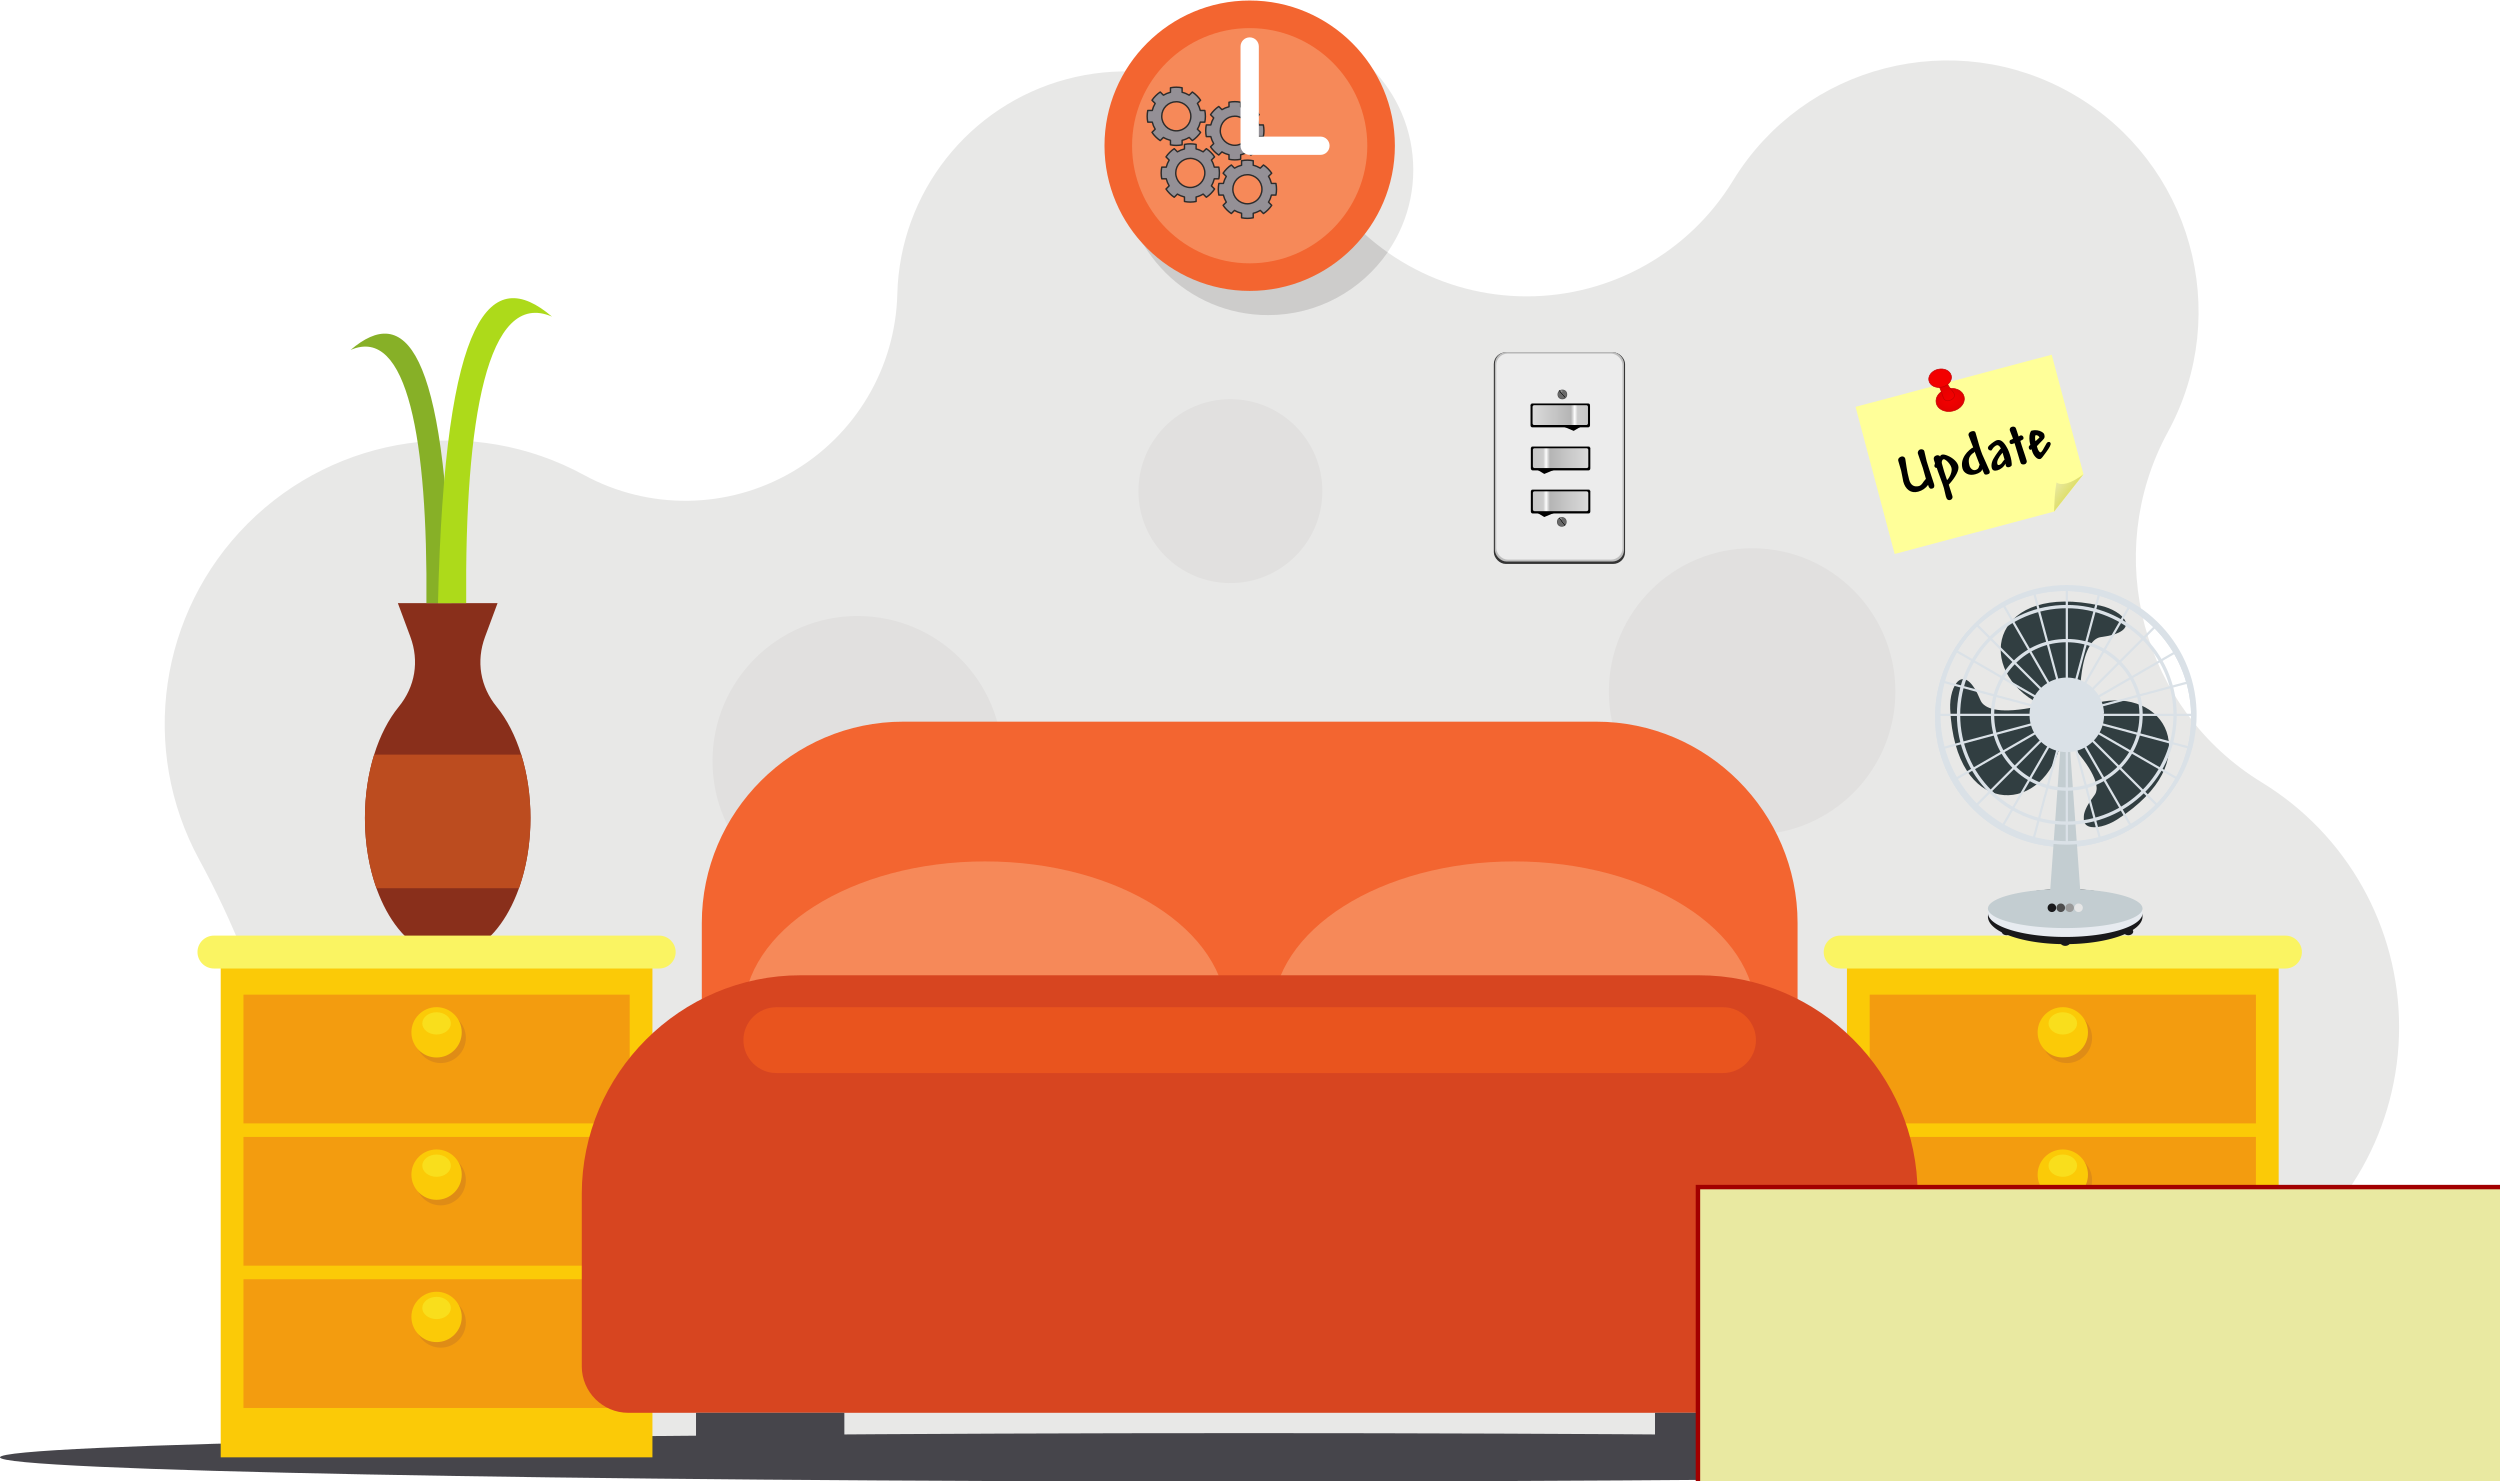 <?xml version="1.0" encoding="UTF-8" standalone="no"?>
<svg
   xmlns:dc="http://purl.org/dc/elements/1.1/"
   xmlns:cc="http://creativecommons.org/ns#"
   xmlns:rdf="http://www.w3.org/1999/02/22-rdf-syntax-ns#"
   xmlns:svg="http://www.w3.org/2000/svg"
   xmlns="http://www.w3.org/2000/svg"
   xmlns:xlink="http://www.w3.org/1999/xlink"
   xmlns:sodipodi="http://sodipodi.sourceforge.net/DTD/sodipodi-0.dtd"
   xmlns:inkscape="http://www.inkscape.org/namespaces/inkscape"
   inkscape:version="1.0 (1.0+r73+1)"
   sodipodi:docname="bedroom.svg"
   viewBox="0 0 749.736 444.263"
   height="444.263"
   width="749.736"
   xml:space="preserve"
   id="svg2"
   version="1.1"><defs
     id="defs6"><linearGradient
       id="linearGradient4161"><stop
         style="stop-color:#e9e9a1;stop-opacity:1"
         offset="0"
         id="stop4163" /><stop
         style="stop-color:#dcdc60;stop-opacity:1"
         offset="1"
         id="stop4165" /></linearGradient><linearGradient
       gradientTransform="matrix(0.147,0.039,0.039,-0.147,397.723,408.374)"
       xlink:href="#linearGradient4161"
       id="linearGradient4167"
       x1="328.082"
       y1="427.129"
       x2="346.864"
       y2="450.64"
       gradientUnits="userSpaceOnUse" /><filter
       style="color-interpolation-filters:sRGB"
       id="filter3591"
       x="0"
       y="0"
       width="1"
       height="1"><feGaussianBlur
         stdDeviation="6"
         in="SourceGraphic"
         result="result0"
         id="feGaussianBlur3593" /><feDiffuseLighting
         lighting-color="#ffffff"
         diffuseConstant="1"
         surfaceScale="4"
         result="result5"
         id="feDiffuseLighting3595"><feDistantLight
           elevation="45"
           azimuth="235"
           id="feDistantLight3597" /></feDiffuseLighting><feComposite
         k4="0"
         k3="0"
         k2="0"
         k1="1.4"
         in2="SourceGraphic"
         in="result5"
         result="fbSourceGraphic"
         operator="arithmetic"
         id="feComposite3599" /><feGaussianBlur
         result="result0"
         in="fbSourceGraphic"
         stdDeviation="6"
         id="feGaussianBlur3601" /><feSpecularLighting
         specularExponent="25"
         specularConstant="1"
         surfaceScale="4"
         lighting-color="#f4d8d8"
         result="result1"
         in="result0"
         id="feSpecularLighting3603"><feDistantLight
           azimuth="235"
           elevation="45"
           id="feDistantLight3605" /></feSpecularLighting><feComposite
         k4="0"
         k1="0"
         k3="1"
         k2="1"
         operator="arithmetic"
         in="fbSourceGraphic"
         in2="result1"
         result="result4"
         id="feComposite3607" /><feComposite
         operator="in"
         result="result2"
         in2="SourceGraphic"
         in="result4"
         id="feComposite3609" /></filter><linearGradient
       xlink:href="#linearGradient4289"
       id="linearGradient4287"
       x1="283.958"
       y1="445.632"
       x2="350.924"
       y2="516.632"
       gradientUnits="userSpaceOnUse"
       gradientTransform="matrix(0.034,-0.01,-0.01,-0.034,431.963,398.139)" /><linearGradient
       id="linearGradient4289"><stop
         style="stop-color:#e30000;stop-opacity:1"
         offset="0"
         id="stop4295" /><stop
         id="stop4293"
         offset="0.424"
         style="stop-color:#eb0000;stop-opacity:1;" /><stop
         style="stop-color:#f30000;stop-opacity:1"
         offset="1"
         id="stop4291" /></linearGradient><radialGradient
       xlink:href="#linearGradient4271"
       id="radialGradient4277"
       cx="49.023"
       cy="617.356"
       fx="49.023"
       fy="617.356"
       r="90.419"
       gradientTransform="matrix(0.995,0,0,0.793,15.098,-241.339)"
       gradientUnits="userSpaceOnUse"
       spreadMethod="pad" /><linearGradient
       id="linearGradient4271"><stop
         style="stop-color:#f30000;stop-opacity:1"
         offset="0"
         id="stop4273" /><stop
         id="stop4279"
         offset="0.611"
         style="stop-color:#eb0000;stop-opacity:1;" /><stop
         style="stop-color:#e30000;stop-opacity:1"
         offset="1"
         id="stop4275" /></linearGradient><filter
       inkscape:collect="always"
       id="filter6903"><feGaussianBlur
         inkscape:collect="always"
         stdDeviation="0.138"
         id="feGaussianBlur6905" /></filter><linearGradient
       id="linearGradient6776"><stop
         offset="0"
         style="stop-color:#1f1f1f;stop-opacity:0"
         id="stop6778" /><stop
         offset="0.3"
         style="stop-color:#1f1f1f"
         id="stop6786" /><stop
         offset="0.7"
         style="stop-color:#1f1f1f"
         id="stop6784" /><stop
         offset="1"
         style="stop-color:#1f1f1f;stop-opacity:0"
         id="stop6780" /></linearGradient><linearGradient
       id="linearGradient6755"><stop
         offset="0"
         style="stop-color:#e4e4e4;stop-opacity:.521"
         id="stop6757" /><stop
         offset="1"
         style="stop-color:#7e7e7e;stop-opacity:0"
         id="stop6759" /></linearGradient><filter
       inkscape:collect="always"
       id="filter6848"><feGaussianBlur
         inkscape:collect="always"
         stdDeviation="0.271"
         id="feGaussianBlur6850" /></filter><linearGradient
       id="linearGradient6739"><stop
         offset="0"
         style="stop-color:#696969"
         id="stop6741" /><stop
         offset=".371"
         style="stop-color:#696969"
         id="stop6747" /><stop
         offset=".793"
         style="stop-color:#696969"
         id="stop6749" /><stop
         offset="1"
         style="stop-color:#4b4b4b"
         id="stop6743" /></linearGradient><linearGradient
       id="linearGradient5141"><stop
         offset="0"
         style="stop-color:#c7c7c7"
         id="stop5143" /><stop
         offset=".187"
         style="stop-color:#cdcdcd"
         id="stop5157" /><stop
         offset=".24"
         style="stop-color:#fdfdfd"
         id="stop5149" /><stop
         offset=".307"
         style="stop-color:#b4b4b4"
         id="stop5151" /><stop
         offset=".558"
         style="stop-color:#c3c3c3"
         id="stop5153" /><stop
         offset="1"
         style="stop-color:#dbdbdb"
         id="stop5145" /></linearGradient><filter
       inkscape:collect="always"
       x="-.23"
       y="-.918"
       width="1.459"
       height="2.836"
       id="filter6681"><feGaussianBlur
         inkscape:collect="always"
         stdDeviation="2.117"
         id="feGaussianBlur6683" /></filter><filter
       inkscape:collect="always"
       id="filter6982"><feGaussianBlur
         inkscape:collect="always"
         stdDeviation="0.381"
         id="feGaussianBlur6984" /></filter><filter
       inkscape:collect="always"
       id="filter6978"><feGaussianBlur
         inkscape:collect="always"
         stdDeviation="3.902"
         id="feGaussianBlur6980" /></filter><filter
       inkscape:collect="always"
       id="filter6958"><feGaussianBlur
         inkscape:collect="always"
         stdDeviation="0.8"
         id="feGaussianBlur6960" /></filter><linearGradient
       inkscape:collect="always"
       x1="849.36"
       y1="1259.1"
       gradientTransform="translate(96.429,-0.714)"
       x2="900.12"
       gradientUnits="userSpaceOnUse"
       xlink:href="#linearGradient5141"
       y2="1259.1"
       id="linearGradient2725" /><radialGradient
       inkscape:collect="always"
       r="5.43"
       cx="867.85"
       cy="1660.3"
       gradientUnits="userSpaceOnUse"
       xlink:href="#linearGradient6739"
       id="radialGradient2731" /><radialGradient
       inkscape:collect="always"
       r="2.02"
       cx="958.13"
       cy="1685.2"
       gradientUnits="userSpaceOnUse"
       xlink:href="#linearGradient6755"
       id="radialGradient2733" /><linearGradient
       inkscape:collect="always"
       x1="-1793.2"
       y1="572.76"
       gradientTransform="translate(1465.9,-2311.1)"
       x2="-1792"
       gradientUnits="userSpaceOnUse"
       xlink:href="#linearGradient6776"
       y2="572.76"
       id="linearGradient2735" /><linearGradient
       inkscape:collect="always"
       x1="-1793.2"
       y1="572.76"
       gradientTransform="translate(1483.6,-2429.1)"
       x2="-1792"
       gradientUnits="userSpaceOnUse"
       xlink:href="#linearGradient6776"
       y2="572.76"
       id="linearGradient2741" /><radialGradient
       r="5.43"
       cy="1660.3"
       cx="867.85"
       gradientUnits="userSpaceOnUse"
       id="radialGradient1106"
       xlink:href="#linearGradient6739"
       inkscape:collect="always" /><radialGradient
       r="2.02"
       cy="1685.2"
       cx="958.13"
       gradientUnits="userSpaceOnUse"
       id="radialGradient1108"
       xlink:href="#linearGradient6755"
       inkscape:collect="always" /><linearGradient
       inkscape:collect="always"
       xlink:href="#linearGradient5141"
       id="linearGradient1203"
       gradientUnits="userSpaceOnUse"
       gradientTransform="translate(96.429,-0.714)"
       x1="849.36"
       y1="1259.1"
       x2="900.12"
       y2="1259.1" /><linearGradient
       inkscape:collect="always"
       xlink:href="#linearGradient5141"
       id="linearGradient1205"
       gradientUnits="userSpaceOnUse"
       gradientTransform="translate(96.429,-0.714)"
       x1="849.36"
       y1="1259.1"
       x2="900.12"
       y2="1259.1" /><linearGradient
       id="linearGradient5406"><stop
         offset="0"
         stop-color="#454545"
         id="stop5407" /><stop
         offset=".648"
         stop-color="#c9c9c9"
         id="stop5408" /><stop
         offset=".698"
         stop-color="#d3d3d3"
         id="stop5410" /><stop
         offset="1"
         stop-color="#7c7c7c"
         id="stop5409" /></linearGradient><linearGradient
       id="linearGradient1806"><stop
         offset="0"
         stop-opacity=".294"
         id="stop1807" /><stop
         offset=".648"
         stop-opacity=".062"
         id="stop3276" /><stop
         offset="1"
         stop-opacity="0"
         id="stop1808" /></linearGradient><radialGradient
       r="42.861"
       cx="24.823"
       cy="176.569"
       xlink:href="#linearGradient1806"
       fy="162.116"
       fx="40.974"
       id="radialGradient4069"
       gradientUnits="userSpaceOnUse"
       gradientTransform="matrix(-1.485,0,0,-0.402,609.011,413.41)" /><linearGradient
       id="linearGradient5232"><stop
         offset="0"
         stop-color="#fff"
         id="stop5233" /><stop
         offset="1"
         stop-opacity="0"
         stop-color="#fff"
         id="stop5234" /></linearGradient><linearGradient
       x1="267.348"
       y1="448.958"
       x2="349.745"
       xlink:href="#linearGradient5232"
       y2="438.739"
       id="linearGradient5231"
       gradientTransform="scale(0.65,1.539)"
       gradientUnits="userSpaceOnUse" /><linearGradient
       x1="253.099"
       y1="1027.986"
       x2="190.943"
       xlink:href="#linearGradient5232"
       y2="1120.881"
       id="linearGradient5236"
       gradientTransform="scale(1.513,0.661)"
       gradientUnits="userSpaceOnUse" /><linearGradient
       y2="1061.724"
       x1="242.8"
       x2="192.846"
       y1="1017.18"
       id="linearGradient5239"
       gradientTransform="scale(1.438,0.695)"
       gradientUnits="userSpaceOnUse"><stop
         offset="0"
         stop-opacity=".638"
         id="stop5241" /><stop
         offset="1"
         stop-opacity="0"
         id="stop5242" /></linearGradient><linearGradient
       x1="228.386"
       y1="896.135"
       x2="148.05"
       xlink:href="#linearGradient5232"
       y2="990.988"
       id="linearGradient5402"
       gradientTransform="scale(1.497,0.668)"
       gradientUnits="userSpaceOnUse" /><linearGradient
       x1="207.858"
       y1="713.951"
       x2="252.611"
       xlink:href="#linearGradient5232"
       y2="715.982"
       id="linearGradient5404"
       gradientTransform="scale(1.038,0.963)"
       gradientUnits="userSpaceOnUse" /><linearGradient
       x1="148.429"
       y1="1733.769"
       x2="149.148"
       xlink:href="#linearGradient5406"
       y2="1811.493"
       id="linearGradient5405"
       gradientTransform="scale(2.193,0.456)"
       gradientUnits="userSpaceOnUse" /><linearGradient
       x1="211.333"
       y1="855.61"
       x2="188.819"
       xlink:href="#linearGradient5232"
       y2="912.674"
       id="linearGradient5413"
       gradientTransform="scale(1.095,0.913)"
       gradientUnits="userSpaceOnUse" /><linearGradient
       x1="276.407"
       y1="836.347"
       x2="258.684"
       xlink:href="#linearGradient5232"
       y2="904.772"
       id="linearGradient5417"
       gradientTransform="scale(1.081,0.925)"
       gradientUnits="userSpaceOnUse" /><linearGradient
       x1="340.766"
       y1="865.048"
       x2="322.237"
       xlink:href="#linearGradient5232"
       y2="911.299"
       id="linearGradient5418"
       gradientTransform="scale(1.081,0.925)"
       gradientUnits="userSpaceOnUse" /><linearGradient
       x1="407.859"
       y1="832.87"
       x2="376.708"
       xlink:href="#linearGradient5232"
       y2="893.06"
       id="linearGradient5419"
       gradientTransform="scale(1.081,0.925)"
       gradientUnits="userSpaceOnUse" /><linearGradient
       x1="226.466"
       y1="798.034"
       x2="229.227"
       xlink:href="#linearGradient5406"
       y2="828.699"
       id="linearGradient5421"
       gradientTransform="scale(0.993,1.007)"
       gradientUnits="userSpaceOnUse" /><linearGradient
       x1="214.121"
       y1="812.596"
       x2="203.075"
       xlink:href="#linearGradient5406"
       y2="844.496"
       id="linearGradient5422"
       gradientTransform="scale(0.993,1.007)"
       gradientUnits="userSpaceOnUse" /><linearGradient
       x1="212.142"
       y1="806.946"
       x2="201.591"
       xlink:href="#linearGradient5406"
       y2="845.328"
       id="linearGradient5427"
       gradientTransform="scale(0.993,1.007)"
       gradientUnits="userSpaceOnUse" /><linearGradient
       x1="196.15"
       y1="812.596"
       x2="215.275"
       xlink:href="#linearGradient5406"
       y2="840.677"
       id="linearGradient5428"
       gradientTransform="scale(0.993,1.007)"
       gradientUnits="userSpaceOnUse" /><linearGradient
       x1="214.286"
       y1="810.934"
       x2="199.283"
       xlink:href="#linearGradient5406"
       y2="845.826"
       id="linearGradient5429"
       gradientTransform="scale(0.993,1.007)"
       gradientUnits="userSpaceOnUse" /><linearGradient
       x1="167.784"
       y1="799.514"
       x2="170.547"
       xlink:href="#linearGradient5406"
       y2="830.178"
       id="linearGradient5430"
       gradientTransform="scale(0.993,1.007)"
       gradientUnits="userSpaceOnUse" /><linearGradient
       x1="112.701"
       y1="805.431"
       x2="115.464"
       xlink:href="#linearGradient5406"
       y2="836.096"
       id="linearGradient5431"
       gradientTransform="scale(0.993,1.007)"
       gradientUnits="userSpaceOnUse" /><linearGradient
       x1="289.584"
       y1="799.514"
       x2="292.345"
       xlink:href="#linearGradient5406"
       y2="830.178"
       id="linearGradient5432"
       gradientTransform="scale(0.993,1.007)"
       gradientUnits="userSpaceOnUse" /><linearGradient
       x1="101.834"
       y1="-5.654"
       x2="103.259"
       xlink:href="#linearGradient1806"
       y2="160.654"
       id="linearGradient5433"
       gradientTransform="matrix(0.746,0,0,-0.754,508.346,421.684)"
       gradientUnits="userSpaceOnUse" /><linearGradient
       x1="86.237"
       y1="27.942"
       x2="63.865"
       xlink:href="#linearGradient5232"
       y2="36.332"
       id="linearGradient5434"
       gradientTransform="scale(1.125,0.889)"
       gradientUnits="userSpaceOnUse" /><linearGradient
       x1="71.772"
       y1="25.214"
       x2="66.815"
       xlink:href="#linearGradient1806"
       y2="22.31"
       id="linearGradient5435"
       gradientTransform="scale(1.138,0.879)"
       gradientUnits="userSpaceOnUse" /><linearGradient
       x1="108.063"
       y1="97.479"
       x2="83.951"
       xlink:href="#linearGradient5232"
       y2="99.233"
       id="linearGradient5436"
       gradientTransform="scale(1.303,0.767)"
       gradientUnits="userSpaceOnUse" /></defs><sodipodi:namedview
     inkscape:current-layer="g10"
     inkscape:window-maximized="1"
     inkscape:window-y="0"
     inkscape:window-x="0"
     inkscape:cy="272.72548"
     inkscape:cx="171.02268"
     inkscape:zoom="2.1971356"
     fit-margin-bottom="0"
     fit-margin-right="0"
     fit-margin-left="0"
     fit-margin-top="0"
     showgrid="false"
     id="namedview4"
     inkscape:window-height="1027"
     inkscape:window-width="1920"
     inkscape:pageshadow="2"
     inkscape:pageopacity="0"
     guidetolerance="10"
     gridtolerance="10"
     objecttolerance="10"
     borderopacity="1"
     bordercolor="#666666"
     pagecolor="#ffffff"
     inkscape:document-rotation="0"
     inkscape:snap-page="true" /><g
     transform="matrix(1.333,0,0,-1.333,0,622.596)"
     inkscape:label="ink_ext_XXXXXX"
     inkscape:groupmode="layer"
     id="g10"><path
       d="m 285.288,396.17 c 17.992,0 32.667,14.674 32.667,32.666 0,17.992 -14.675,32.667 -32.667,32.667 -17.993,0 -32.666,-14.675 -32.666,-32.667 0,-17.992 14.673,-32.666 32.666,-32.666"
       style="fill:#e8e8e7;fill-opacity:1;fill-rule:evenodd;stroke:none;stroke-width:0.1"
       id="path64" /><path
       d="m 478.726,143.071 12.159,19.896 c 4.487,7.342 10.654,13.509 17.995,17.995 19.17,11.716 30.862,32.563 30.862,55.028 0,22.467 -11.692,43.314 -30.862,55.031 -26.941,16.464 -36.239,51.164 -21.139,78.894 14.663,26.93 5.177,60.64 -21.378,75.973 -26.554,15.331 -60.491,6.691 -76.482,-19.474 -9.881,-16.166 -27.461,-26.026 -46.407,-26.026 -18.946,0 -36.527,9.86 -46.408,26.026 -11.876,19.433 -35.131,28.727 -57.13,22.832 -21.998,-5.894 -37.49,-25.57 -38.06,-48.338 -0.414,-16.613 -9.444,-31.813 -23.836,-40.122 -14.393,-8.309 -32.072,-8.53 -46.666,-0.583 -24.844,13.528 -55.628,9.083 -75.63,-10.919 -20.003,-20.003 -24.447,-50.788 -10.92,-75.63 15.14,-27.805 23.448,-58.813 24.239,-90.463 l 33.309,-43.994 376.354,3.874"
       style="fill:#e8e8e7;fill-opacity:1;fill-rule:evenodd;stroke:none;stroke-width:0.1"
       id="path66" /><path
       d="m 276.809,377.259 c 11.427,0 20.69,-9.263 20.69,-20.689 0,-11.426 -9.263,-20.689 -20.69,-20.689 -11.426,0 -20.688,9.263 -20.688,20.689 0,11.426 9.262,20.689 20.688,20.689 z m -83.874,-48.782 c 18.024,0 32.637,-14.612 32.637,-32.638 0,-18.023 -14.613,-32.635 -32.637,-32.635 -18.025,0 -32.637,14.612 -32.637,32.635 0,18.026 14.612,32.638 32.637,32.638 z m 201.255,15.244 c 17.801,0 32.231,-14.431 32.231,-32.231 0,-17.8 -14.43,-32.231 -32.231,-32.231 -17.8,0 -32.231,14.431 -32.231,32.231 0,17.8 14.431,32.231 32.231,32.231 v 0"
       style="fill:#e1e0df;fill-opacity:1;fill-rule:evenodd;stroke:none;stroke-width:0.1"
       id="path68" /><path
       d="m 281.151,133.75 c 154.852,0 281.151,2.446 281.151,5.447 0,3 -126.299,5.447 -281.151,5.447 C 126.298,144.644 0,142.197 0,139.197 0,136.196 126.298,133.75 281.151,133.75"
       style="fill:#46454b;fill-opacity:1;fill-rule:evenodd;stroke:none;stroke-width:0.1"
       id="path70" /><path
       d="m 111.739,308.055 c 4.611,-5.649 7.604,-14.751 7.604,-25.021 0,-17.139 -8.336,-31.032 -18.62,-31.032 -10.284,0 -18.62,13.893 -18.62,31.032 0,10.27 2.993,19.372 7.604,25.021 3.703,4.534 4.652,10.252 2.615,15.741 l -2.814,7.579 h 11.216 11.215 l -2.813,-7.579 c -2.039,-5.489 -1.089,-11.207 2.614,-15.741"
       style="fill:#892f1b;fill-opacity:1;fill-rule:evenodd;stroke:none;stroke-width:0.1"
       id="path72" /><path
       d="m 117.263,297.3 c 1.329,-4.271 2.08,-9.123 2.08,-14.266 0,-5.765 -0.944,-11.164 -2.588,-15.789 H 84.691 c -1.643,4.625 -2.588,10.024 -2.588,15.789 0,5.143 0.75,9.995 2.079,14.266 h 33.081"
       style="fill:#bc4c1f;fill-opacity:1;fill-rule:evenodd;stroke:none;stroke-width:0.1"
       id="path74" /><path
       d="m 101.541,331.375 c -1.869,0 -3.738,0 -5.607,0 0.303,36.464 -4.189,62.559 -17.062,56.955 12.091,10.322 21.334,1.18 22.669,-56.955"
       style="fill:#87b027;fill-opacity:1;fill-rule:evenodd;stroke:none;stroke-width:0.1"
       id="path76" /><path
       d="m 98.538,331.375 c 2.115,0 4.23,0 6.346,0 -0.344,41.263 4.741,70.791 19.307,64.45 -13.682,11.68 -24.143,1.336 -25.653,-64.45"
       style="fill:#adda1a;fill-opacity:1;fill-rule:evenodd;stroke:none;stroke-width:0.1"
       id="path78" /><path
       d="M 49.655,139.197 H 146.783 V 252.873 H 49.655 V 139.197"
       style="fill:#fbca07;fill-opacity:1;fill-rule:evenodd;stroke:none;stroke-width:0.1"
       id="path80" /><path
       d="M 148.307,249.17 H 48.13 c -2.037,0 -3.702,1.666 -3.702,3.702 v 10e-4 c 0,2.036 1.666,3.701 3.702,3.701 H 148.307 c 2.037,0 3.702,-1.665 3.702,-3.701 v -10e-4 c 0,-2.036 -1.665,-3.702 -3.702,-3.702"
       style="fill:#faf462;fill-opacity:1;fill-rule:evenodd;stroke:none;stroke-width:0.1"
       id="path82" /><path
       d="m 54.773,214.326 h 86.893 v 28.963 H 54.773 v -28.963"
       style="fill:#f39c0f;fill-opacity:1;fill-rule:evenodd;stroke:none;stroke-width:0.1"
       id="path84" /><path
       d="m 99.144,227.898 c 3.119,0 5.662,2.543 5.662,5.661 0,3.119 -2.542,5.663 -5.662,5.663 -3.119,0 -5.662,-2.544 -5.662,-5.663 0,-3.118 2.543,-5.661 5.662,-5.661"
       style="fill:#df8c16;fill-opacity:1;fill-rule:evenodd;stroke:none;stroke-width:0.1"
       id="path86" /><path
       d="m 98.219,229.15 c 3.119,0 5.662,2.543 5.662,5.661 0,3.119 -2.543,5.663 -5.662,5.663 -3.119,0 -5.662,-2.544 -5.662,-5.663 0,-3.118 2.543,-5.661 5.662,-5.661"
       style="fill:#fbca07;fill-opacity:1;fill-rule:evenodd;stroke:none;stroke-width:0.1"
       id="path88" /><path
       d="m 98.219,234.321 c 1.769,0 3.212,1.125 3.212,2.504 0,1.38 -1.443,2.505 -3.212,2.505 -1.77,0 -3.212,-1.125 -3.212,-2.505 0,-1.379 1.442,-2.504 3.212,-2.504"
       style="fill:#f9de1c;fill-opacity:1;fill-rule:evenodd;stroke:none;stroke-width:0.1"
       id="path90" /><path
       d="m 54.773,211.278 c 28.964,0 57.928,0 86.893,0 0,-9.656 0,-19.311 0,-28.966 -28.965,0 -57.929,0 -86.893,0 0,9.655 0,19.31 0,28.966"
       style="fill:#f39c0f;fill-opacity:1;fill-rule:evenodd;stroke:none;stroke-width:0.1"
       id="path92" /><path
       d="m 99.144,207.208 c 3.127,0 5.662,-2.534 5.662,-5.662 0,-3.128 -2.535,-5.663 -5.662,-5.663 -3.127,0 -5.662,2.535 -5.662,5.663 0,3.128 2.535,5.662 5.662,5.662"
       style="fill:#df8c16;fill-opacity:1;fill-rule:evenodd;stroke:none;stroke-width:0.1"
       id="path94" /><path
       d="m 98.218,208.46 c 3.128,0 5.662,-2.534 5.662,-5.661 0,-3.128 -2.534,-5.662 -5.662,-5.662 -3.127,0 -5.662,2.534 -5.662,5.662 0,3.127 2.535,5.661 5.662,5.661"
       style="fill:#fbca07;fill-opacity:1;fill-rule:evenodd;stroke:none;stroke-width:0.1"
       id="path96" /><path
       d="m 98.218,207.317 c 1.774,0 3.213,-1.122 3.213,-2.504 0,-1.384 -1.439,-2.504 -3.213,-2.504 -1.774,0 -3.211,1.12 -3.211,2.504 0,1.382 1.438,2.504 3.211,2.504"
       style="fill:#f9de1c;fill-opacity:1;fill-rule:evenodd;stroke:none;stroke-width:0.1"
       id="path98" /><path
       d="m 54.773,150.299 h 86.893 v 28.965 H 54.773 v -28.965"
       style="fill:#f39c0f;fill-opacity:1;fill-rule:evenodd;stroke:none;stroke-width:0.1"
       id="path100" /><path
       d="m 99.144,163.871 c 3.119,0 5.662,2.544 5.662,5.662 0,3.118 -2.542,5.662 -5.662,5.662 -3.119,0 -5.662,-2.544 -5.662,-5.662 0,-3.118 2.543,-5.662 5.662,-5.662"
       style="fill:#df8c16;fill-opacity:1;fill-rule:evenodd;stroke:none;stroke-width:0.1"
       id="path102" /><path
       d="m 98.219,165.122 c 3.119,0 5.662,2.544 5.662,5.663 0,3.12 -2.543,5.662 -5.662,5.662 -3.119,0 -5.662,-2.542 -5.662,-5.662 0,-3.119 2.543,-5.663 5.662,-5.663"
       style="fill:#fbca07;fill-opacity:1;fill-rule:evenodd;stroke:none;stroke-width:0.1"
       id="path104" /><path
       d="m 98.219,170.294 c 1.769,0 3.212,1.126 3.212,2.506 0,1.379 -1.443,2.505 -3.212,2.505 -1.77,0 -3.212,-1.126 -3.212,-2.505 0,-1.38 1.442,-2.506 3.212,-2.506"
       style="fill:#f9de1c;fill-opacity:1;fill-rule:evenodd;stroke:none;stroke-width:0.1"
       id="path106" /><path
       d="m 415.52,139.197 h 97.128 V 252.873 H 415.52 V 139.197"
       style="fill:#fbca07;fill-opacity:1;fill-rule:evenodd;stroke:none;stroke-width:0.1"
       id="path108" /><path
       d="M 514.173,249.17 H 413.995 c -2.037,0 -3.703,1.666 -3.703,3.702 v 10e-4 c 0,2.036 1.666,3.701 3.703,3.701 h 100.178 c 2.036,0 3.701,-1.665 3.701,-3.701 v -10e-4 c 0,-2.036 -1.665,-3.702 -3.701,-3.702"
       style="fill:#faf462;fill-opacity:1;fill-rule:evenodd;stroke:none;stroke-width:0.1"
       id="path110" /><path
       d="m 312.182,410.292 c -5.997,4.219 -11.171,9.667 -15.116,16.122 -8.12,13.287 -21.558,21.832 -36.277,24.025 -5.082,-5.758 -8.167,-13.319 -8.167,-21.603 0,-18.042 14.626,-32.666 32.666,-32.666 11.154,0 21.001,5.591 26.894,14.122"
       style="fill:#cdcccb;fill-opacity:1;fill-rule:evenodd;stroke:none;stroke-width:0.1"
       id="path112" /><path
       d="m 420.637,214.326 h 86.894 v 28.963 h -86.894 v -28.963"
       style="fill:#f39c0f;fill-opacity:1;fill-rule:evenodd;stroke:none;stroke-width:0.1"
       id="path114" /><path
       d="m 465.009,227.898 c 3.119,0 5.662,2.543 5.662,5.661 0,3.119 -2.543,5.663 -5.662,5.663 -3.119,0 -5.662,-2.544 -5.662,-5.663 0,-3.118 2.543,-5.661 5.662,-5.661"
       style="fill:#df8c16;fill-opacity:1;fill-rule:evenodd;stroke:none;stroke-width:0.1"
       id="path116" /><path
       d="m 464.083,229.15 c 3.12,0 5.663,2.543 5.663,5.661 0,3.119 -2.543,5.663 -5.663,5.663 -3.118,0 -5.662,-2.544 -5.662,-5.663 0,-3.118 2.544,-5.661 5.662,-5.661"
       style="fill:#fbca07;fill-opacity:1;fill-rule:evenodd;stroke:none;stroke-width:0.1"
       id="path118" /><path
       d="m 464.083,234.321 c 1.769,0 3.212,1.125 3.212,2.504 0,1.38 -1.443,2.505 -3.212,2.505 -1.769,0 -3.211,-1.125 -3.211,-2.505 0,-1.379 1.442,-2.504 3.211,-2.504"
       style="fill:#f9de1c;fill-opacity:1;fill-rule:evenodd;stroke:none;stroke-width:0.1"
       id="path120" /><path
       d="m 420.637,211.278 c 28.964,0 57.929,0 86.894,0 0,-9.656 0,-19.311 0,-28.966 -28.965,0 -57.93,0 -86.894,0 0,9.655 0,19.31 0,28.966"
       style="fill:#f39c0f;fill-opacity:1;fill-rule:evenodd;stroke:none;stroke-width:0.1"
       id="path122" /><path
       d="m 465.009,207.208 c 3.127,0 5.662,-2.534 5.662,-5.662 0,-3.128 -2.535,-5.663 -5.662,-5.663 -3.127,0 -5.662,2.535 -5.662,5.663 0,3.128 2.535,5.662 5.662,5.662"
       style="fill:#df8c16;fill-opacity:1;fill-rule:evenodd;stroke:none;stroke-width:0.1"
       id="path124" /><path
       d="m 464.083,208.46 c 3.127,0 5.663,-2.534 5.663,-5.661 0,-3.128 -2.536,-5.662 -5.663,-5.662 -3.126,0 -5.662,2.534 -5.662,5.662 0,3.127 2.536,5.661 5.662,5.661"
       style="fill:#fbca07;fill-opacity:1;fill-rule:evenodd;stroke:none;stroke-width:0.1"
       id="path126" /><path
       d="m 464.083,207.317 c 1.774,0 3.212,-1.122 3.212,-2.504 0,-1.384 -1.438,-2.504 -3.212,-2.504 -1.774,0 -3.211,1.12 -3.211,2.504 0,1.382 1.437,2.504 3.211,2.504"
       style="fill:#f9de1c;fill-opacity:1;fill-rule:evenodd;stroke:none;stroke-width:0.1"
       id="path128" /><path
       d="m 420.637,150.299 h 86.894 v 28.965 h -86.894 v -28.965"
       style="fill:#f39c0f;fill-opacity:1;fill-rule:evenodd;stroke:none;stroke-width:0.1"
       id="path130" /><path
       d="m 465.009,163.871 c 3.119,0 5.662,2.544 5.662,5.662 0,3.118 -2.543,5.662 -5.662,5.662 -3.119,0 -5.662,-2.544 -5.662,-5.662 0,-3.118 2.543,-5.662 5.662,-5.662"
       style="fill:#df8c16;fill-opacity:1;fill-rule:evenodd;stroke:none;stroke-width:0.1"
       id="path132" /><path
       d="m 464.083,165.122 c 3.12,0 5.663,2.544 5.663,5.663 0,3.12 -2.543,5.662 -5.663,5.662 -3.118,0 -5.662,-2.542 -5.662,-5.662 0,-3.119 2.544,-5.663 5.662,-5.663"
       style="fill:#fbca07;fill-opacity:1;fill-rule:evenodd;stroke:none;stroke-width:0.1"
       id="path134" /><path
       d="m 464.083,170.294 c 1.769,0 3.212,1.126 3.212,2.506 0,1.379 -1.443,2.505 -3.212,2.505 -1.769,0 -3.211,-1.126 -3.211,-2.505 0,-1.38 1.442,-2.506 3.211,-2.506"
       style="fill:#f9de1c;fill-opacity:1;fill-rule:evenodd;stroke:none;stroke-width:0.1"
       id="path136" /><path
       d="m 203.188,304.706 h 155.926 c 24.914,0 45.298,-20.384 45.298,-45.298 v -70.56 H 157.891 v 70.56 c 0,24.914 20.384,45.298 45.297,45.298"
       style="fill:#f36530;fill-opacity:1;fill-rule:evenodd;stroke:none;stroke-width:0.1"
       id="path138" /><path
       d="m 340.683,273.265 c 30.025,0 54.365,-15.466 54.365,-34.545 0,-19.08 -24.34,-34.545 -54.365,-34.545 -30.024,0 -54.364,15.465 -54.364,34.545 0,19.079 24.34,34.545 54.364,34.545 z m -119.064,0 c 30.024,0 54.364,-15.466 54.364,-34.545 0,-19.08 -24.34,-34.545 -54.364,-34.545 -30.025,0 -54.365,15.465 -54.365,34.545 0,19.079 24.34,34.545 54.365,34.545 v 0"
       style="fill:#f68959;fill-opacity:1;fill-rule:evenodd;stroke:none;stroke-width:0.1"
       id="path140" /><path
       d="M 180.103,247.649 H 382.2 c 27.069,0 49.217,-22.148 49.217,-49.216 v -38.767 c 0,-5.748 -4.705,-10.452 -10.454,-10.452 H 141.338 c -5.749,0 -10.453,4.704 -10.453,10.452 v 38.767 c 0,27.068 22.148,49.216 49.218,49.216"
       style="fill:#d74520;fill-opacity:1;fill-rule:evenodd;stroke:none;stroke-width:0.1"
       id="path142" /><path
       d="m 372.34,149.214 h 33.371 V 139.197 H 372.34 Z m -215.751,0 h 33.372 v -10.017 h -33.372 v 10.017 0"
       style="fill:#46454b;fill-opacity:1;fill-rule:evenodd;stroke:none;stroke-width:0.1"
       id="path144" /><path
       d="m 174.658,240.462 h 212.986 c 4.072,0 7.404,-3.332 7.404,-7.404 v 0 c 0,-4.071 -3.332,-7.403 -7.404,-7.403 H 174.658 c -4.073,0 -7.405,3.332 -7.405,7.403 v 0 c 0,4.072 3.332,7.404 7.405,7.404"
       style="fill:#e9541e;fill-opacity:1;fill-rule:evenodd;stroke:none;stroke-width:0.1"
       id="path146" /><g
       data-machinetype="gears"
       id="clock"
       data-question="What type of simple machine is used to turn the clock hands?"><path
         id="path148"
         style="fill:#f36530;fill-opacity:1;fill-rule:evenodd;stroke:none;stroke-width:0.1"
         d="m 281.151,401.614 c 17.992,0 32.666,14.674 32.666,32.666 0,17.993 -14.674,32.667 -32.666,32.667 -17.992,0 -32.666,-14.674 -32.666,-32.667 0,-17.992 14.674,-32.666 32.666,-32.666" /><path
         id="path150"
         style="fill:#f68959;fill-opacity:1;fill-rule:evenodd;stroke:none;stroke-width:0.1"
         d="m 281.151,407.821 c 14.573,0 26.459,11.886 26.459,26.459 0,14.573 -11.886,26.459 -26.459,26.459 -14.574,0 -26.459,-11.886 -26.459,-26.459 0,-14.573 11.885,-26.459 26.459,-26.459" /><g
         id="gear-group"
         class="hover-visible"><path
           d="m 264.638,447.448 c -0.449,0 -0.886,-0.047 -1.31,-0.133 v -1.013 c -0.568,-0.137 -1.1,-0.358 -1.585,-0.655 l -0.717,0.716 c -0.367,-0.243 -0.702,-0.529 -1.013,-0.839 -0.309,-0.31 -0.596,-0.646 -0.838,-1.013 l 0.715,-0.716 c -0.296,-0.486 -0.517,-1.017 -0.655,-1.586 h -1.012 c -0.087,-0.423 -0.134,-0.861 -0.134,-1.31 0,-0.448 0.048,-0.886 0.134,-1.31 h 1.012 c 0.138,-0.569 0.358,-1.1 0.655,-1.586 l -0.715,-0.716 c 0.242,-0.367 0.529,-0.703 0.838,-1.013 0.311,-0.31 0.647,-0.596 1.013,-0.839 l 0.717,0.716 c 0.485,-0.297 1.017,-0.517 1.585,-0.655 v -1.013 c 0.424,-0.086 0.861,-0.133 1.31,-0.133 0.449,0 0.887,0.047 1.31,0.133 v 1.013 c 0.57,0.137 1.1,0.357 1.586,0.655 l 0.717,-0.716 c 0.367,0.243 0.702,0.529 1.012,0.839 0.311,0.31 0.596,0.646 0.84,1.013 l -0.717,0.716 c 0.298,0.486 0.517,1.017 0.655,1.586 h 1.013 c 0.087,0.423 0.133,0.861 0.133,1.31 0,0.448 -0.046,0.886 -0.133,1.31 h -1.013 c -0.138,0.569 -0.357,1.1 -0.655,1.586 l 0.717,0.716 c -0.244,0.367 -0.529,0.703 -0.84,1.013 -0.309,0.31 -0.645,0.596 -1.012,0.839 l -0.717,-0.716 c -0.486,0.297 -1.017,0.517 -1.586,0.655 v 1.013 c -0.422,0.086 -0.861,0.133 -1.31,0.133 z m 0,-3.274 c 1.807,0 3.274,-1.467 3.274,-3.274 0,-1.807 -1.467,-3.274 -3.274,-3.274 -1.807,0 -3.274,1.467 -3.274,3.274 0,1.807 1.467,3.274 3.274,3.274 z"
           style="fill:#949096;stroke:#2c2c2c;stroke-width:0.327;stroke-linecap:round;stroke-linejoin:round;stroke-dashoffset:162"
           id="path58241" /><path
           id="path58241-6"
           style="fill:#949096;stroke:#2c2c2c;stroke-width:0.327;stroke-linecap:round;stroke-linejoin:round;stroke-dashoffset:162"
           d="m 267.787,434.702 c -0.449,0 -0.886,-0.047 -1.31,-0.133 v -1.013 c -0.568,-0.137 -1.1,-0.358 -1.585,-0.655 l -0.717,0.716 c -0.367,-0.243 -0.702,-0.529 -1.013,-0.839 -0.309,-0.31 -0.596,-0.646 -0.838,-1.013 l 0.715,-0.716 c -0.296,-0.486 -0.517,-1.017 -0.655,-1.586 h -1.012 c -0.087,-0.423 -0.134,-0.861 -0.134,-1.31 0,-0.448 0.048,-0.886 0.134,-1.31 h 1.012 c 0.138,-0.569 0.358,-1.1 0.655,-1.586 l -0.715,-0.716 c 0.242,-0.367 0.529,-0.703 0.838,-1.013 0.311,-0.31 0.647,-0.596 1.013,-0.839 l 0.717,0.716 c 0.485,-0.297 1.017,-0.517 1.585,-0.655 v -1.013 c 0.424,-0.086 0.861,-0.133 1.31,-0.133 0.449,0 0.887,0.047 1.31,0.133 v 1.013 c 0.57,0.137 1.1,0.357 1.586,0.655 l 0.717,-0.716 c 0.367,0.243 0.702,0.529 1.012,0.839 0.311,0.31 0.596,0.646 0.84,1.013 l -0.717,0.716 c 0.298,0.486 0.517,1.017 0.655,1.586 h 1.013 c 0.087,0.423 0.133,0.861 0.133,1.31 0,0.448 -0.046,0.886 -0.133,1.31 h -1.013 c -0.138,0.569 -0.357,1.1 -0.655,1.586 l 0.717,0.716 c -0.244,0.367 -0.529,0.703 -0.84,1.013 -0.309,0.31 -0.645,0.596 -1.012,0.839 l -0.717,-0.716 c -0.486,0.297 -1.017,0.517 -1.586,0.655 v 1.013 c -0.422,0.086 -0.861,0.133 -1.31,0.133 z m 0,-3.274 c 1.807,0 3.274,-1.467 3.274,-3.274 0,-1.807 -1.467,-3.274 -3.274,-3.274 -1.807,0 -3.274,1.467 -3.274,3.274 0,1.807 1.467,3.274 3.274,3.274 z" /><path
           id="path58241-7"
           style="fill:#949096;stroke:#2c2c2c;stroke-width:0.327;stroke-linecap:round;stroke-linejoin:round;stroke-dashoffset:162"
           d="m 277.806,444.195 c -0.449,0 -0.886,-0.047 -1.31,-0.133 v -1.013 c -0.568,-0.137 -1.1,-0.358 -1.585,-0.655 l -0.717,0.716 c -0.367,-0.243 -0.702,-0.529 -1.013,-0.839 -0.309,-0.31 -0.596,-0.646 -0.838,-1.013 l 0.715,-0.716 c -0.296,-0.486 -0.517,-1.017 -0.655,-1.586 h -1.012 c -0.087,-0.423 -0.134,-0.861 -0.134,-1.31 0,-0.448 0.048,-0.886 0.134,-1.31 h 1.012 c 0.138,-0.569 0.358,-1.1 0.655,-1.586 l -0.715,-0.716 c 0.242,-0.367 0.529,-0.703 0.838,-1.013 0.311,-0.31 0.647,-0.596 1.013,-0.839 l 0.717,0.716 c 0.485,-0.297 1.017,-0.517 1.585,-0.655 v -1.013 c 0.424,-0.086 0.861,-0.133 1.31,-0.133 0.449,0 0.887,0.047 1.31,0.133 v 1.013 c 0.57,0.137 1.1,0.357 1.586,0.655 l 0.717,-0.716 c 0.367,0.243 0.702,0.529 1.012,0.839 0.311,0.31 0.596,0.646 0.84,1.013 l -0.717,0.716 c 0.298,0.486 0.517,1.017 0.655,1.586 h 1.013 c 0.087,0.423 0.133,0.861 0.133,1.31 0,0.448 -0.046,0.886 -0.133,1.31 H 283.208 c -0.138,0.569 -0.357,1.1 -0.655,1.586 l 0.717,0.716 c -0.244,0.367 -0.529,0.703 -0.84,1.013 -0.309,0.31 -0.645,0.596 -1.012,0.839 l -0.717,-0.716 c -0.486,0.297 -1.017,0.517 -1.586,0.655 v 1.013 c -0.422,0.086 -0.861,0.133 -1.31,0.133 z m 0,-3.274 c 1.807,0 3.274,-1.467 3.274,-3.274 0,-1.807 -1.467,-3.274 -3.274,-3.274 -1.807,0 -3.274,1.467 -3.274,3.274 0,1.807 1.467,3.274 3.274,3.274 z" /><path
           d="m 280.636,431.034 c -0.449,0 -0.886,-0.047 -1.31,-0.133 v -1.013 c -0.568,-0.137 -1.1,-0.358 -1.585,-0.655 l -0.717,0.716 c -0.367,-0.243 -0.702,-0.529 -1.013,-0.839 -0.309,-0.31 -0.596,-0.646 -0.838,-1.013 l 0.715,-0.716 c -0.296,-0.486 -0.517,-1.017 -0.655,-1.586 h -1.012 c -0.087,-0.423 -0.134,-0.861 -0.134,-1.31 0,-0.448 0.048,-0.886 0.134,-1.31 h 1.012 c 0.138,-0.569 0.358,-1.1 0.655,-1.586 l -0.715,-0.716 c 0.242,-0.367 0.529,-0.703 0.838,-1.013 0.311,-0.31 0.647,-0.596 1.013,-0.839 l 0.717,0.716 c 0.485,-0.297 1.017,-0.517 1.585,-0.655 v -1.013 c 0.424,-0.086 0.861,-0.133 1.31,-0.133 0.449,0 0.887,0.047 1.31,0.133 v 1.013 c 0.57,0.137 1.1,0.357 1.586,0.655 l 0.717,-0.716 c 0.367,0.243 0.702,0.529 1.012,0.839 0.311,0.31 0.596,0.646 0.84,1.013 l -0.717,0.716 c 0.298,0.486 0.517,1.017 0.655,1.586 h 1.013 c 0.087,0.423 0.133,0.861 0.133,1.31 0,0.448 -0.046,0.886 -0.133,1.31 h -1.013 c -0.138,0.569 -0.357,1.1 -0.655,1.586 l 0.717,0.716 c -0.244,0.367 -0.529,0.703 -0.84,1.013 -0.309,0.31 -0.645,0.596 -1.012,0.839 l -0.717,-0.716 c -0.486,0.297 -1.017,0.517 -1.586,0.655 v 1.013 c -0.422,0.086 -0.861,0.133 -1.31,0.133 z m 0,-3.274 c 1.807,0 3.274,-1.467 3.274,-3.274 0,-1.807 -1.467,-3.274 -3.274,-3.274 -1.807,0 -3.274,1.467 -3.274,3.274 0,1.807 1.467,3.274 3.274,3.274 z"
           style="fill:#949096;stroke:#2c2c2c;stroke-width:0.327;stroke-linecap:round;stroke-linejoin:round;stroke-dashoffset:162"
           id="path58241-7-5" /></g><path
         id="path152"
         style="fill:#ffffff;fill-opacity:1;fill-rule:evenodd;stroke:none;stroke-width:0.1"
         d="m 279.093,456.601 c 0,1.137 0.922,2.058 2.058,2.058 1.136,0 2.057,-0.921 2.057,-2.058 v -20.263 h 13.858 c 1.137,0 2.059,-0.921 2.059,-2.058 0,-1.136 -0.922,-2.058 -2.059,-2.058 h -15.915 c -1.136,0 -2.058,0.922 -2.058,2.058 v 22.321" /></g><g
       id="g1639"
       data-machinetype="wheel_and_axle"
       data-question="What simple machine do roller skates ride on?"><g
         id="g1575"
         transform="matrix(0.539,-0.02,-0.02,-0.539,495.469,193.237)"
         style="fill-rule:evenodd"><path
           id="path5223"
           d="m 112.05,249.27 a 27.343,27.343 0 1 0 -54.686,0 27.343,27.343 0 1 0 54.686,0 z"
           fill-opacity="0.75"
           transform="matrix(0.327,0,0,0.327,23.769,8.268)"
           stroke="#e2ddcd"
           stroke-width="3.7"
           fill="#979679" /><path
           style="fill:url(#linearGradient5413)"
           id="path5412"
           stroke-width="1pt"
           fill="url(#linearGradient5413)"
           transform="matrix(0.327,0,0,0.327,-16.231,-181.6)"
           d="m 186.67,822.23 c 0,0 -6.07,22.75 14.4,25.78 20.47,3.03 28.81,-7.2 29.19,-17.82 0.38,-10.61 -36.77,-31.46 -43.59,-7.96 z" /><path
           id="path5224"
           d="m 112.05,249.27 a 27.343,27.343 0 1 0 -54.686,0 27.343,27.343 0 1 0 54.686,0 z"
           fill-opacity="0.75"
           transform="matrix(0.327,0,0,0.327,45.705,8.444)"
           stroke="#e2ddcd"
           stroke-width="3.7"
           fill="#979679" /><path
           style="fill:url(#linearGradient5417)"
           id="path5414"
           stroke-width="1pt"
           fill="url(#linearGradient5417)"
           transform="matrix(0.327,0,0,0.327,-16.231,-181.6)"
           d="m 255.76,819.94 c -0.38,4.55 -2.27,24.61 16.3,26.54 18.2,1.89 26.92,-7.96 27.29,-18.58 0.38,-10.61 -36.77,-31.46 -43.59,-7.96 z" /><path
           id="path5225"
           d="m 112.05,249.27 a 27.343,27.343 0 1 0 -54.686,0 27.343,27.343 0 1 0 54.686,0 z"
           fill-opacity="0.75"
           transform="matrix(0.315,0,0,0.315,68.003,11.397)"
           stroke="#e1dccb"
           stroke-width="3.848"
           fill="#979679" /><path
           style="fill:url(#linearGradient5418)"
           id="path5415"
           stroke-width="1pt"
           fill="url(#linearGradient5418)"
           transform="matrix(0.327,0,0,0.327,-16.231,-181.6)"
           d="m 318.36,823.34 c -0.38,4.55 -2.27,24.6 16.3,26.54 18.2,1.89 26.91,-7.96 27.29,-18.58 0.38,-10.61 -36.77,-31.46 -43.59,-7.96 z" /><path
           id="path5226"
           d="m 112.05,249.27 a 27.343,27.343 0 1 0 -54.686,0 27.343,27.343 0 1 0 54.686,0 z"
           fill-opacity="0.75"
           transform="matrix(0.29,0,0,0.29,89.878,16.374)"
           stroke="#e2ddcd"
           stroke-width="4.181"
           fill="#979679" /><path
           style="fill:url(#linearGradient5419)"
           id="path5416"
           stroke-width="1pt"
           fill="url(#linearGradient5419)"
           transform="matrix(0.327,0,0,0.327,-16.231,-181.6)"
           d="m 378.1,815.57 c -0.38,4.55 -2.27,24.61 16.3,26.54 18.19,1.9 26.91,-7.96 27.29,-18.57 0.38,-10.62 -36.77,-31.47 -43.59,-7.97 z" /><path
           style="fill:url(#linearGradient5428);stroke:url(#linearGradient5431)"
           id="path5425"
           d="m 214.44,828.27 a 10.186,10.186 0 1 0 -20.37,0 10.186,10.186 0 1 0 20.37,0 z"
           transform="matrix(0.293,0,0,0.293,54.824,-154.41)"
           stroke="url(#linearGradient5431)"
           stroke-width="0.753"
           fill="url(#linearGradient5428)" /><path
           style="fill:url(#linearGradient5422);stroke:url(#linearGradient5421)"
           id="path5423"
           d="m 214.44,828.27 a 10.186,10.186 0 1 0 -20.37,0 10.186,10.186 0 1 0 20.37,0 z"
           transform="matrix(0.293,0,0,0.293,13.335,-152.92)"
           stroke="url(#linearGradient5421)"
           stroke-width="0.753"
           fill="url(#linearGradient5422)" /><path
           style="fill:url(#linearGradient5429);stroke:url(#linearGradient5432)"
           id="path5420"
           d="m 214.44,828.27 a 10.186,10.186 0 1 0 -20.37,0 10.186,10.186 0 1 0 20.37,0 z"
           transform="matrix(0.293,0,0,0.293,-8.281,-153.26)"
           stroke="url(#linearGradient5432)"
           stroke-width="0.753"
           fill="url(#linearGradient5429)" /><path
           style="fill:url(#linearGradient5427);stroke:url(#linearGradient5430)"
           id="path5424"
           d="m 214.44,828.27 a 10.186,10.186 0 1 0 -20.37,0 10.186,10.186 0 1 0 20.37,0 z"
           transform="matrix(0.293,0,0,0.293,35.149,-153.64)"
           stroke="url(#linearGradient5430)"
           stroke-width="0.753"
           fill="url(#linearGradient5427)" /><path
           style="fill:url(#linearGradient5405)"
           id="path5227"
           stroke-width="1pt"
           fill="url(#linearGradient5405)"
           transform="matrix(0.327,0,0,0.327,-16.231,-181.6)"
           d="m 184.92,786.95 -3.75,14.47 c -1.85,7.13 22.66,26.75 30.02,26.81 l 66.48,0.53 c 7.04,0.06 13.98,-3.95 19.3,-8.57 l 12.33,-10.73 13.93,10.19 c 5.94,4.34 12.49,9.73 19.84,9.65 l 49.86,-0.54 c 14.86,-0.16 24.52,-14.4 2.14,-20.37 l -16.08,-4.29 c -5.51,-1.46 -5.68,-11.21 8.04,-12.33 L 220.3,791.24 c -13.57,-0.05 -31.97,-17.43 -35.38,-4.29 z" /><path
           id="path5212"
           stroke-width="1pt"
           fill="#767676"
           transform="matrix(0.327,0,0,0.327,-16.231,-181.6)"
           d="m 262.12,636.3 c 4.82,-4.82 20.37,-31.63 38.6,-25.2 11.26,-2.68 -3.22,30.03 -9.12,33.24 -5.89,3.22 -34.84,-1.07 -29.48,-8.04 z" /><path
           id="path5213"
           stroke-width="1pt"
           fill="#9b9a85"
           transform="matrix(0.327,0,0,0.327,-16.231,-181.6)"
           d="m 214.4,640.05 c 0,0 3.22,-21.98 0,-24.12 -3.21,-2.14 18.77,-6.43 32.17,4.82 13.4,11.26 13.94,18.23 27.34,17.7 13.41,-0.54 23.59,3.21 21.45,11.79 -2.15,8.58 -0.54,18.76 -5.9,21.98 -5.36,3.22 -45.03,9.65 -49.32,-3.75 -4.29,-13.4 -18.23,-26.81 -21.98,-25.74 -3.76,1.08 -3.76,-2.68 -3.76,-2.68 z" /><path
           id="path5214"
           stroke-width="1pt"
           fill="#525252"
           transform="matrix(0.327,0,0,0.327,-16.231,-181.6)"
           d="m 245.5,736.02 -8.58,32.7 12.33,16.62 86.32,2.14 9.11,-25.19 z" /><path
           id="path5215"
           stroke-width="1pt"
           fill="#313131"
           transform="matrix(0.327,0,0,0.327,-16.231,-181.6)"
           d="m 187.06,792.85 c -6.33,-5.29 -0.44,-16.89 2.68,-21.99 3.13,-5.09 -1.43,-20.46 13.41,-25.19 13.86,-4.43 15.96,-9.17 26.8,-6.44 11.35,2.86 8.4,40.33 20.91,41.28 l 70.23,5.37 -9.11,10.18 -77.2,2.15 c -42,-2.33 -41.08,0.18 -47.72,-5.36 z" /><path
           id="path5222"
           stroke-width="1pt"
           transform="matrix(0.327,0,0,0.327,-16.231,-181.6)"
           d="m 198.32,725.83 c 0,0 -8.58,25.2 -4.29,31.63 4.29,6.44 14.48,0.54 15.55,-3.75 1.07,-4.29 -8.04,-35.92 -11.26,-27.88 z" /><path
           id="path5216"
           stroke-width="1pt"
           fill="#767676"
           transform="matrix(0.327,0,0,0.327,-16.231,-181.6)"
           d="m 289.46,703.32 c 0,0 15.55,25.73 50.93,31.09 35.38,5.36 55.22,21.44 55.22,21.44 0,0 12.87,9.12 -4.83,11.26 -17.69,2.15 -53.61,-3.75 -61.65,-0.53 -8.04,3.21 -36.45,4.28 -47.18,-1.61 -10.72,-5.9 -41.81,-30.56 -40.2,-35.92 1.6,-5.36 -1.61,-42.35 47.71,-25.73 z" /><path
           id="path5217"
           stroke-width="1pt"
           fill="#5b5b5b"
           transform="matrix(0.327,0,0,0.327,-16.231,-181.6)"
           d="m 305.01,800.35 33.77,-34.85 c 3.78,-3.89 10.13,-5.03 15.55,-4.82 l 28.41,1.07 13.94,-7.5 c 4.3,-2.32 6.18,8.53 5.9,13.4 l -1.07,18.76 c -0.36,6.31 -7.62,12.79 -13.94,12.87 z" /><path
           id="path5218"
           stroke-width="1pt"
           fill="#999999"
           transform="matrix(0.327,0,0,0.327,-16.231,-181.6)"
           d="m 224.59,768.18 -24.12,-26.26 c -6.9,-7.51 -1.98,-20.48 -0.54,-30.56 l 5.36,-37.53 -0.54,-30.56 c 0,0 27.35,-13.67 37,6.43 9.65,20.11 30.02,24.13 39.67,22.52 4.82,-1.61 10.72,-3.75 10.72,13.94 0,17.69 -2.14,19.84 -15.01,21.98 -12.87,2.14 -23.05,0 -27.88,19.3 -4.82,19.3 -2.68,46.11 -24.66,40.74 z" /><path
           style="fill:url(#linearGradient5231)"
           id="path5219"
           stroke-width="1pt"
           fill="url(#linearGradient5231)"
           transform="matrix(0.327,0,0,0.327,-16.231,-181.6)"
           d="m 211.19,649.7 c -4.56,2.68 2.68,13.41 -2.15,26.27 -4.82,12.87 -8.57,52.01 -2.14,58.44 6.43,6.43 10.19,-6.97 17.15,-2.14 6.97,4.82 20.38,9.11 17.7,-4.83 -2.68,-13.94 -13.94,3.22 -16.09,-9.11 -2.14,-12.33 21.45,-92.21 -14.47,-68.63 z" /><path
           id="path5220"
           stroke-width="1pt"
           fill="#d3d3d3"
           transform="matrix(0.327,0,0,0.327,-16.231,-181.6)"
           d="m 281.95,684.55 -3.21,15.55 c 0,0 19.3,5.36 20.37,1.07 1.07,-4.29 4.29,-16.08 0,-14.47 -4.29,1.6 -17.16,-2.15 -17.16,-2.15 z" /><path
           id="path5221"
           stroke-width="1pt"
           fill="#585858"
           transform="matrix(0.327,0,0,0.327,-16.231,-181.6)"
           d="m 248.18,682.68 -1.61,14.47 c -0.8,7.24 28.95,6.17 32.7,5.09 3.76,-1.07 8.58,-19.83 4.29,-19.83 -4.29,0 -35.92,-9.65 -35.38,0.27 z" /><path
           style="fill:url(#linearGradient5236)"
           id="path5237"
           stroke-width="1pt"
           fill="url(#linearGradient5236)"
           transform="matrix(0.327,0,0,0.327,-16.231,-181.6)"
           d="m 266.45,717.29 c 0,0 9.65,-11.25 20.9,-8.04 11.26,3.22 18.23,20.38 41.28,24.66 23.06,4.29 41.82,5.9 49.86,13.94 8.04,8.04 8.58,13.41 -3.75,12.33 -12.33,-1.07 -38.06,-4.82 -49.86,0.54 -11.79,5.36 -76.66,-16.62 -58.43,-43.43 z" /><path
           style="fill:url(#linearGradient5239)"
           id="path5238"
           stroke-width="1pt"
           fill="url(#linearGradient5239)"
           transform="matrix(0.327,0,0,0.327,-16.231,-181.6)"
           d="m 258.4,726.94 c 0,0 19.84,16.62 41.28,18.23 21.45,1.61 40.75,9.65 40.21,15.01 -0.53,5.36 -23.05,17.16 -41.28,10.19 -18.23,-6.97 -57.36,-30.02 -52.54,-33.78 4.83,-3.75 12.33,-9.65 12.33,-9.65 z" /><path
           style="fill:url(#linearGradient5402)"
           id="path5401"
           stroke-width="1pt"
           fill="url(#linearGradient5402)"
           transform="matrix(0.327,0,0,0.327,-16.231,-181.6)"
           d="m 205.6,642.51 12.86,-3.22 c 25.83,-6.46 24.26,30.94 48.79,32.17 l 21.44,1.07 v 3.22 l -21.71,-2.42 C 240.95,670.44 238.21,639.12 219,642.51 l -13.67,2.41 z" /><path
           style="fill:url(#linearGradient5404)"
           id="path5403"
           stroke-width="1pt"
           fill="url(#linearGradient5404)"
           transform="matrix(0.327,0,0,0.327,-16.231,-181.6)"
           d="m 263.5,681.38 c 0,0 -11.8,-2.15 -12.33,2.41 -0.54,4.55 -6.7,16.08 4.02,16.35 10.72,0.27 21.71,-18.5 8.31,-18.76 z" /><path
           style="fill:url(#linearGradient5434)"
           id="path1767"
           stroke-width="1pt"
           fill="url(#linearGradient5434)"
           d="m 74.921,28.922 c 0,0 4.557,-0.805 4.959,1.072 0.402,1.876 0.268,6.567 -1.742,7.639 -2.011,1.073 -9.516,0.402 -10.856,-1.474 -1.341,-1.876 -1.341,-9.248 0.536,-8.846 1.876,0.402 3.752,2.681 7.103,1.609 z" /><path
           style="fill:url(#linearGradient5435)"
           id="path1768"
           stroke-width="1pt"
           fill="url(#linearGradient5435)"
           d="m 76.902,27.369 c 0.284,-3.033 4.321,-8.426 5.278,-8.733 -2.453,-0.351 -3.774,-2.849 -12.084,8.275 4.691,0.938 6.806,0.458 6.806,0.458 z" /><path
           style="fill:url(#linearGradient5436)"
           id="path1572"
           stroke-width="1pt"
           fill="url(#linearGradient5436)"
           d="m 113.92,66.934 c 0,0 3.03,6.066 -0.95,10.615 -3.98,4.549 -18.009,2.464 -20.094,-0.569 -2.085,-3.032 5.307,-8.15 9.094,-8.15 3.79,0 10.43,0.189 11.95,-1.896 z" /></g></g><g
       id="g1234"
       data-machinetype="lever"
       data-question="What type of simple machine is on a light switch?"
       data-skipraster="true"><g
         transform="matrix(0.054,0,0,-0.054,330.182,391.376)"
         id="g7158"><rect
           x="803.79"
           y="1500.9"
           width="122.95"
           height="196.9"
           transform="matrix(4.447,0,0,4.478,-3465.3,-6654.8)"
           rx="11.246"
           style="fill:#343434;filter:url(#filter6958)"
           ry="10.881"
           id="rect2630" /><rect
           x="806.12"
           y="1502.1"
           width="119.19"
           height="192.96"
           transform="matrix(4.513,0,0,4.523,-3524.4,-6728.8)"
           rx="10.902"
           style="fill:#bebebe;filter:url(#filter6978)"
           ry="10.663"
           id="rect2632" /><rect
           x="808.23"
           y="1503.4"
           width="115.62"
           height="188.79"
           transform="matrix(4.547,0,0,4.547,-3555.6,-6764.5)"
           rx="10.576"
           style="fill:#ececec;filter:url(#filter6982)"
           ry="10.433"
           id="rect2634" /><g
           transform="matrix(4.547,0,0,4.547,-4028.6,-5035.2)"
           id="g2636"><path
             d="m 945.49,1247.6 h 51.36 c 0.87,0 1.57,0.7 1.57,1.7 0,1 -0.7,0.3 -1.57,0.3 h -51.36 c -0.87,0 -1.58,0.7 -1.58,-0.3 0,-1 0.71,-1.7 1.58,-1.7 z"
             style="fill:#4b4b4b"
             sodipodi:nodetypes="ccccccccc"
             id="path2638" /><rect
             x="943.91"
             y="1248.1"
             width="54.51"
             height="21.49"
             ry="1.733"
             rx="1.574"
             style="fill:#000000"
             id="rect2640" /><path
             d="m 948.21,1267.8 9.29,5.6 12.86,-5.4 z"
             transform="matrix(1.323,0,0,1.323,-310.55,-411.87)"
             style="fill:#000000;fill-rule:evenodd;filter:url(#filter6681)"
             id="path2642" /><rect
             x="945.79"
             y="1249.3"
             width="50.76"
             height="18.183"
             ry="1.466"
             rx="1.466"
             style="fill:url(#linearGradient1203)"
             id="rect2644" /></g><g
           transform="matrix(4.547,0,0,4.547,-4028.6,-5214.7)"
           id="g2646"><path
             d="m 945.49,1247.6 h 51.36 c 0.87,0 1.57,0.7 1.57,1.7 0,1 -0.7,0.3 -1.57,0.3 h -51.36 c -0.87,0 -1.58,0.7 -1.58,-0.3 0,-1 0.71,-1.7 1.58,-1.7 z"
             style="fill:#4b4b4b"
             sodipodi:nodetypes="ccccccccc"
             id="path2648" /><rect
             x="943.91"
             y="1248.1"
             width="54.51"
             height="21.49"
             ry="1.733"
             rx="1.574"
             style="fill:#000000"
             id="rect2650" /><path
             d="m 948.21,1267.8 9.29,5.6 12.86,-5.4 z"
             transform="matrix(1.323,0,0,1.323,-310.55,-411.87)"
             style="fill:#000000;fill-rule:evenodd;filter:url(#filter6681)"
             id="path2652" /><rect
             x="945.79"
             y="1249.3"
             width="50.76"
             height="18.183"
             ry="1.466"
             rx="1.466"
             style="fill:url(#linearGradient1205)"
             id="rect2654" /></g><g
           transform="matrix(-4.547,0,0,4.547,4801.9,-5394.1)"
           id="g2656"><path
             d="m 945.49,1247.6 h 51.36 c 0.87,0 1.57,0.7 1.57,1.7 0,1 -0.7,0.3 -1.57,0.3 h -51.36 c -0.87,0 -1.58,0.7 -1.58,-0.3 0,-1 0.71,-1.7 1.58,-1.7 z"
             style="fill:#4b4b4b"
             sodipodi:nodetypes="ccccccccc"
             id="path2658" /><rect
             x="943.91"
             y="1248.1"
             width="54.51"
             height="21.49"
             ry="1.733"
             rx="1.574"
             style="fill:#000000"
             id="rect2660" /><path
             d="m 948.21,1267.8 9.29,5.6 12.86,-5.4 z"
             transform="matrix(1.323,0,0,1.323,-307.91,-411.87)"
             style="fill:#000000;fill-rule:evenodd;filter:url(#filter6681)"
             id="path2662" /><rect
             x="945.79"
             y="1249.3"
             width="50.76"
             height="18.183"
             ry="1.466"
             rx="1.466"
             style="fill:url(#linearGradient2725)"
             id="rect2664" /></g><g
           transform="matrix(4.547,0,0,4.547,-3555.6,-6764.5)"
           id="g2666"><circle
             r="5.43"
             cy="1660.348"
             cx="867.847"
             transform="matrix(0.814,0,0,0.814,162.34,189.33)"
             style="fill:url(#radialGradient1106);filter:url(#filter6848)"
             id="path2668" /><circle
             r="2.02"
             cy="1685.223"
             cx="958.13"
             transform="matrix(0.845,0,0,0.845,58.334,113.87)"
             style="fill:url(#radialGradient1108)"
             id="path2670" /><rect
             x="-327.31"
             y="-1742.8"
             width="1.116"
             height="8.778"
             ry="0.111"
             transform="matrix(0.735,-0.618,-0.618,-0.735,34.211,60.676)"
             style="fill:url(#linearGradient2735);filter:url(#filter6903)"
             id="rect2672" /></g><g
           transform="matrix(4.547,0,0,4.547,-3622.8,-6784.2)"
           id="g2674"><circle
             r="5.43"
             cy="1660.348"
             cx="867.847"
             transform="matrix(0.814,0,0,0.814,176.61,310.42)"
             style="fill:url(#radialGradient2731);filter:url(#filter6848)"
             id="path2676" /><circle
             r="2.02"
             cy="1685.223"
             cx="958.13"
             transform="matrix(0.845,0,0,0.845,72.603,234.96)"
             style="fill:url(#radialGradient2733)"
             id="path2678" /><rect
             x="-309.6"
             y="-1860.7"
             width="1.116"
             height="8.778"
             ry="0.111"
             transform="matrix(0.794,-0.608,-0.608,-0.794,0,0)"
             style="fill:url(#linearGradient2741)"
             id="rect2680" /></g></g></g><g
       data-question="What type of machine is the pin fastening this sticky note to the wall?"
       data-machinetype="wedge"
       style="image-rendering:auto"
       id="stickynote"><flowRoot
         xml:space="preserve"
         id="flowRoot4211"
         style="font-style:normal;font-variant:normal;font-weight:bold;font-stretch:semi-condensed;font-size:45px;line-height:125%;font-family:Andy;-inkscape-font-specification:'Andy Bold Semi-Condensed';text-align:center;writing-mode:lr-tb;text-anchor:middle;opacity:1;fill:#e9e9a1;fill-opacity:1;fill-rule:nonzero;stroke:#a20000;stroke-width:1"><flowRegion
           id="flowRegion4213"><rect
             id="rect4215"
             width="287"
             height="165"
             x="382"
             y="35"
             style="font-style:normal;font-variant:normal;font-weight:bold;font-stretch:semi-condensed;font-family:Andy;-inkscape-font-specification:'Andy Bold Semi-Condensed'" /></flowRegion><flowPara
           id="flowPara4217" /></flowRoot><path
         id="path4147"
         d="m 417.454,375.533 8.8,-33.098 35.857,9.533 6.625,8.406 -7.15,26.892 z"
         style="fill:#ffff99;fill-opacity:1;fill-rule:evenodd;stroke:none;stroke-width:0.152" /><path
         id="path4149"
         d="m 462.111,351.968 c 0.09,2.189 0.156,4.379 0.548,6.562 1.113,-0.839 3.31,-0.247 6.077,1.844 z"
         style="fill:url(#linearGradient4167);fill-opacity:1;fill-rule:evenodd;stroke:none;stroke-width:0.152" /><path
         id="path4224"
         d="m 431.81,364.062 q -0.291,0.809 -0.334,0.972 -0.074,0.278 0.091,0.562 0.163,0.29 0.427,0.36 0.315,0.084 0.591,-0.025 0.275,-0.101 0.341,-0.352 0.043,-0.163 0.217,-0.945 0.237,-1.048 0.315,-1.34 0.051,-0.19 0.599,-1.919 0.554,-1.72 1.069,-3.247 0,0 0,0 0.218,-0.821 -0.45,-0.999 -0.629,-0.167 -0.878,0.769 -0.011,0.041 -0.022,0.081 0,0 -0.011,-0.01 -0.362,-0.525 -0.948,-0.935 -0.581,-0.401 -1.262,-0.583 -1.24,-0.33 -2.124,0.307 -0.886,0.643 -1.238,1.967 -0.051,0.19 -0.186,0.982 -0.184,1.055 -0.294,1.469 -0.099,0.373 -0.397,1.362 -0.196,0.66 -0.241,0.83 -0.09,0.339 0.113,0.611 0.207,0.28 0.58,0.379 0.302,0.08 0.547,-0.065 0.251,-0.144 0.325,-0.422 0.056,-0.21 0.292,-1.899 0.185,-1.317 0.593,-2.85 0.236,-0.889 0.809,-1.26 0.571,-0.364 1.413,-0.14 0.495,0.131 1.023,0.991 0.116,0.183 0.515,0.624 -0.44,1.656 -0.699,2.473 -0.259,0.818 -0.777,2.249 z"
         style="font-style:normal;font-variant:normal;font-weight:bold;font-stretch:semi-condensed;font-size:90px;line-height:125%;font-family:Andy;-inkscape-font-specification:'Andy Bold Semi-Condensed';text-align:center;writing-mode:lr-tb;text-anchor:middle;fill:#000000;fill-opacity:1;fill-rule:nonzero;stroke:none;stroke-width:0.155" /><path
         id="path4226"
         d="m 435.731,361.806 q -0.167,-0.044 -0.329,0.072 -0.164,0.124 -0.214,0.314 -0.025,0.095 0.078,0.406 0.054,0.16 0.063,0.228 l -0.25,0.784 q -0.097,0.366 0.065,0.635 0.167,0.277 0.552,0.379 0.238,0.063 0.481,-0.025 0.242,-0.081 0.287,-0.251 0.096,0.338 0.449,0.432 0.443,0.118 1.314,-0.261 0.876,-0.37 1.52,-0.984 0.643,-0.607 0.818,-1.265 0.188,-0.706 -0.382,-1.823 -0.565,-1.109 -1.719,-2.382 -0.031,-0.037 -0.038,-0.039 0.796,-2.477 0.83,-2.606 0.074,-0.278 -0.075,-0.521 -0.14,-0.248 -0.417,-0.321 -0.726,-0.193 -0.98,0.764 -0.054,0.204 -0.186,0.779 -0.17,0.769 -0.266,1.128 -0.164,0.618 -0.858,2.453 -0.617,1.623 -0.745,2.105 z m 1.147,0.988 q 0.079,-0.299 0.235,-0.831 0.168,-0.58 0.26,-0.926 0.108,-0.407 0.45,-1.355 0.178,-0.49 0.207,-0.599 0.18,0.048 0.506,0.607 0.331,0.567 0.469,1.135 0.144,0.569 0.038,0.969 -0.119,0.448 -0.455,0.911 -0.33,0.465 -0.736,0.778 -0.407,0.313 -0.606,0.26 -0.238,-0.063 -0.343,-0.367 -0.098,-0.302 -0.025,-0.58 z"
         style="font-style:normal;font-variant:normal;font-weight:bold;font-stretch:semi-condensed;font-size:90px;line-height:125%;font-family:Andy;-inkscape-font-specification:'Andy Bold Semi-Condensed';text-align:center;writing-mode:lr-tb;text-anchor:middle;fill:#000000;fill-opacity:1;fill-rule:nonzero;stroke:none;stroke-width:0.155" /><path
         id="path4228"
         d="m 444.459,369.692 q 0.334,-1.255 0.841,-2.93 0.382,-1.257 0.67,-1.951 0.286,-0.687 1,-2.234 0.598,-1.294 0.645,-1.47 0.094,-0.353 -0.034,-0.518 -0.122,-0.163 -0.481,-0.259 -0.295,-0.079 -0.468,-0.023 -0.171,0.049 -0.25,0.217 -0.033,0.071 -0.138,0.312 -0.107,0.248 -0.324,0.728 0.041,-0.36 -0.4,-0.695 -0.436,-0.327 -1.142,-0.514 -1.053,-0.28 -1.854,0.117 -0.802,0.404 -1.01,1.185 -0.411,1.547 0.562,3.034 0.402,0.608 0.988,1.12 0.584,0.519 0.86,0.592 -0.054,0.153 -0.384,0.98 -0.621,1.586 -0.661,1.735 -0.078,0.292 0.11,0.545 0.192,0.262 0.616,0.374 0.713,0.19 0.855,-0.347 z m 0.102,-5.066 q -0.188,0.553 -0.323,0.851 -0.072,-0.245 -0.373,-0.382 -0.043,-0.019 -0.061,-0.031 -0.661,-0.539 -0.815,-1.176 -0.154,-0.637 0.088,-1.546 0.134,-0.502 0.521,-0.821 0.387,-0.318 0.83,-0.201 0.347,0.092 0.548,0.291 0.2,0.206 0.293,0.63 0.002,0.146 0.127,0.223 -0.595,1.462 -0.836,2.161 z"
         style="font-style:normal;font-variant:normal;font-weight:bold;font-stretch:semi-condensed;font-size:90px;line-height:125%;font-family:Andy;-inkscape-font-specification:'Andy Bold Semi-Condensed';text-align:center;writing-mode:lr-tb;text-anchor:middle;fill:#000000;fill-opacity:1;fill-rule:nonzero;stroke:none;stroke-width:0.155" /><path
         id="path4230"
         d="m 448.108,361.762 q -0.316,1.188 0.771,2.741 0.134,0.195 0.378,0.544 0.251,0.35 0.499,0.685 0.246,0.342 0.4,0.411 -0.178,0.41 -0.418,0.615 -0.24,0.205 -0.497,0.137 -0.251,-0.067 -0.546,-0.327 -0.291,-0.252 -0.42,-0.489 -0.18,-0.331 -0.276,-0.357 -0.199,-0.053 -0.445,0.071 -0.24,0.125 -0.301,0.356 -0.085,0.319 0.279,0.684 0.364,0.365 0.903,0.741 0.538,0.383 0.814,0.456 0.623,0.166 1.167,-0.249 0.548,-0.406 1.083,-1.383 0.476,-0.782 0.875,-2.281 0.177,-0.665 0.216,-1.33 0.026,-0.407 -0.044,-0.506 -0.066,-0.09 -0.22,-0.182 -0.148,-0.09 -0.27,-0.123 -0.295,-0.079 -0.518,0.008 -0.218,0.095 -0.284,0.346 l -0.07,0.446 q -0.242,-0.537 -0.761,-0.965 -0.521,-0.422 -1.073,-0.569 -1.028,-0.273 -1.239,0.521 z m 2.423,3.456 q -1.418,-1.627 -1.178,-2.529 0.085,-0.319 0.412,-0.232 0.462,0.123 0.826,0.772 0.08,0.138 0.227,0.285 0.146,0.148 0.166,0.153 0,0 0,0 0.002,-0.007 0.002,-0.007 -0.276,1.038 -0.455,1.557 z"
         style="font-style:normal;font-variant:normal;font-weight:bold;font-stretch:semi-condensed;font-size:90px;line-height:125%;font-family:Andy;-inkscape-font-specification:'Andy Bold Semi-Condensed';text-align:center;writing-mode:lr-tb;text-anchor:middle;fill:#000000;fill-opacity:1;fill-rule:nonzero;stroke:none;stroke-width:0.155" /><path
         id="path4232"
         d="m 453.227,367.366 q -0.062,-0.024 -0.2,-0.075 -0.25,-0.096 -0.378,-0.13 -0.161,-0.043 -0.323,0.052 -0.158,0.103 -0.196,0.246 -0.065,0.244 0.009,0.431 0.074,0.187 0.267,0.238 0.09,0.024 0.254,0.104 0.145,0.075 0.216,0.094 -0.112,0.421 -0.412,1.111 -0.23,0.527 -0.296,0.779 -0.078,0.292 0.06,0.525 0.138,0.233 0.433,0.311 0.321,0.085 0.572,-0.03 0.251,-0.115 0.312,-0.346 0.027,-0.102 0.194,-0.573 0.309,-0.877 0.406,-1.243 0.067,0.032 0.165,0.102 0.149,0.112 0.271,0.145 0.212,0.056 0.398,-0.076 0.191,-0.124 0.254,-0.361 0.031,-0.115 0.013,-0.229 -0.02,-0.107 -0.079,-0.195 -0.059,-0.088 -0.637,-0.373 0.059,-0.224 0.322,-1.055 0.262,-0.831 0.364,-1.109 0.115,-0.304 0.404,-1.208 0.289,-0.904 0.348,-1.128 0.056,-0.21 -0.08,-0.45 -0.134,-0.246 -0.365,-0.308 -0.34,-0.09 -0.611,-0.003 -0.129,0.046 -0.22,0.13 -0.085,0.086 -0.292,0.736 -0.338,1.065 -0.495,1.656 -0.083,0.312 -0.426,1.42 -0.218,0.69 -0.25,0.813 z"
         style="font-style:normal;font-variant:normal;font-weight:bold;font-stretch:semi-condensed;font-size:90px;line-height:125%;font-family:Andy;-inkscape-font-specification:'Andy Bold Semi-Condensed';text-align:center;writing-mode:lr-tb;text-anchor:middle;fill:#000000;fill-opacity:1;fill-rule:nonzero;stroke:none;stroke-width:0.155" /><path
         id="path4234"
         d="m 461.348,367.316 q 0.119,-0.448 -0.968,-1.921 -0.036,-0.046 -0.151,-0.207 -0.91,-1.31 -1.186,-1.383 -0.559,-0.149 -1.119,0.458 -0.56,0.607 -0.791,1.475 l -0.063,0.238 q -0.086,-0.066 -0.253,-0.111 -0.084,-0.022 -0.201,0.085 -0.12,0.114 -0.152,0.236 -0.072,0.271 -0.021,0.416 0.056,0.153 0.333,0.379 -0.197,0.74 -0.214,1.425 -0.013,0.694 0.146,1.209 0.159,0.515 0.371,0.571 0.591,0.157 1.196,0.078 0.606,-0.079 1.079,-0.36 0.48,-0.279 0.561,-0.585 0.096,-0.36 0.07,-0.548 -0.019,-0.187 -0.14,-0.379 -0.116,-0.183 -0.812,-0.877 -0.683,-0.69 -0.772,-0.823 l 0.088,-0.333 q 0.126,-0.475 0.355,-0.792 0.229,-0.317 0.389,-0.274 0.276,0.073 0.794,1.076 0.42,0.802 0.573,1.002 0.153,0.201 0.314,0.243 0.462,0.123 0.574,-0.298 z m -3.387,1.824 q -0.116,-0.031 -0.115,-0.525 -10e-4,-0.487 0.084,-0.806 0.082,0.08 0.351,0.311 0.454,0.389 0.546,0.508 -0.061,0.231 -0.328,0.407 -0.267,0.176 -0.537,0.104 z"
         style="font-style:normal;font-variant:normal;font-weight:bold;font-stretch:semi-condensed;font-size:90px;line-height:125%;font-family:Andy;-inkscape-font-specification:'Andy Bold Semi-Condensed';text-align:center;writing-mode:lr-tb;text-anchor:middle;fill:#000000;fill-opacity:1;fill-rule:nonzero;stroke:none;stroke-width:0.155" /><g
         id="g3380"><ellipse
           style="fill:url(#radialGradient4277);fill-opacity:1;stroke:#c30000;stroke-width:4.271;stroke-linecap:round;stroke-linejoin:round;stroke-miterlimit:4;stroke-dasharray:none;stroke-opacity:1;filter:url(#filter3591)"
           id="ellipse3726"
           cx="63.9"
           cy="248.243"
           rx="89.514"
           ry="71.205"
           transform="matrix(0.035,0.008,0.008,-0.035,434.521,385.264)" /><path
           id="rect3717"
           d="m 435.39,381.087 c 0.69,-0.238 1.249,-1.557 1.753,-3.324 0.344,-1.207 1.443,-0.857 1.838,-0.65 0.369,0.194 1.2,0.83 0.396,1.8 -1.177,1.421 -1.951,2.629 -1.753,3.324 l -1.117,-0.575 z"
           style="fill:url(#linearGradient4287);fill-opacity:1;stroke:#c30000;stroke-width:0.152;stroke-linecap:round;stroke-linejoin:round;stroke-miterlimit:4;stroke-dasharray:none;stroke-opacity:1" /><ellipse
           transform="matrix(0.035,0.008,0.008,-0.035,434.521,385.264)"
           ry="56.964"
           rx="71.611"
           cy="101.367"
           cx="32.698"
           id="path3715"
           style="fill:#f30000;fill-opacity:1;stroke:#c30000;stroke-width:4.271;stroke-linecap:round;stroke-linejoin:round;stroke-miterlimit:4;stroke-dasharray:none;stroke-opacity:1;filter:url(#filter3591)" /></g></g><g
       id="g1899"
       data-question="What type of simple machine are the fan blades?"
       data-machinetype="inclined_plane"><g
         transform="matrix(0.1,0,0,-0.1,434.985,336.036)"
         id="g1852"
         style="enable-background:new"><g
           id="layer6"
           inkscape:label="Image"
           transform="translate(-49.372,-95.193)"
           style="display:none" /><g
           id="layer7"
           inkscape:label="Drawing"
           transform="translate(-107.941,20.778)"><path
             style="fill:#313e41;fill-opacity:1;stroke:#000000;stroke-width:1px;stroke-linecap:butt;stroke-linejoin:miter;stroke-opacity:0"
             d="m 405.111,266.134 70.711,-10.607 c 150.632,-37.143 251.758,124.712 45.076,257.297 -44.032,28.246 -110.76,28.355 -50.894,-49.254 9.419,-12.21 11.624,-40.033 -32.5,-95.357 -43.429,-54.453 -45.357,-52.857 -45.357,-52.857 z"
             id="path4682"
             inkscape:connector-curvature="0"
             sodipodi:nodetypes="ccsssc" /><path
             id="path3946-6-0-6"
             d="m 403.575,-6.896 c -159.893,0 -289.521,129.628 -289.521,289.521 0,159.893 129.628,289.521 289.521,289.521 159.893,0 289.521,-129.628 289.521,-289.521 l -0.111,-8.278 C 688.513,117.736 560.25,-6.896 403.575,-6.896 Z m 0,2.92 c 155.11,0 282.062,123.387 286.49,278.434 l 0.148,8.167 c 0,158.296 -128.342,286.638 -286.638,286.638 -158.296,0 -286.638,-128.342 -286.638,-286.638 0,-158.296 128.342,-286.601 286.638,-286.601 z"
             style="display:inline;fill:#dae1e7;fill-opacity:1;stroke:#dae1e7;stroke-width:5;stroke-miterlimit:4;stroke-dasharray:none;stroke-opacity:1"
             inkscape:connector-curvature="0" /><path
             id="path3946-6-0-6-9"
             d="M 654.308,427.385 C 734.254,288.914 686.807,111.839 548.336,31.893 409.864,-48.054 232.79,-0.607 152.843,137.865 72.896,276.336 120.343,453.411 258.815,533.357 l 7.225,4.043 c 137.865,74.432 309.931,25.669 388.268,-110.015 z m -2.528,-1.46 c -77.555,134.329 -247.888,182.58 -384.376,108.891 l -7.147,-3.956 C 123.168,451.713 76.191,276.394 155.339,139.306 234.488,2.217 409.806,-44.759 546.895,34.389 683.983,113.537 730.928,288.837 651.779,425.926 Z"
             style="display:inline;fill:#dae1e7;fill-opacity:1;stroke:#dae1e7;stroke-width:5;stroke-miterlimit:4;stroke-dasharray:none;stroke-opacity:1"
             inkscape:connector-curvature="0" /><g
             id="g4856"
             transform="translate(3.575,-5.424)"><path
               sodipodi:nodetypes="ccsssc"
               inkscape:connector-curvature="0"
               id="path4682-7"
               d="m 401.536,266.134 70.711,-10.607 c 150.632,-37.143 251.758,124.712 45.076,257.297 -44.032,28.246 -110.76,28.355 -50.894,-49.254 9.419,-12.21 11.624,-40.033 -32.5,-95.357 -43.429,-54.453 -45.357,-52.857 -45.357,-52.857 z"
               style="fill:#313e41;fill-opacity:1;stroke:#000000;stroke-width:1px;stroke-linecap:butt;stroke-linejoin:miter;stroke-opacity:0" /><path
               sodipodi:nodetypes="ccsssc"
               inkscape:connector-curvature="0"
               id="path4682-7-3"
               d="m 413.513,292.2 -26.17,66.541 c -43.149,149.023 -233.883,155.673 -245.364,-89.612 -2.446,-52.256 30.824,-110.099 68.102,-19.449 5.865,14.262 28.858,30.083 98.832,19.533 68.872,-10.384 68.454,-12.852 68.454,-12.852 z"
               style="fill:#313e41;fill-opacity:1;stroke:#000000;stroke-width:1px;stroke-linecap:butt;stroke-linejoin:miter;stroke-opacity:0" /><path
               sodipodi:nodetypes="ccsssc"
               inkscape:connector-curvature="0"
               id="path4682-7-3-4"
               d="m 387.258,293.206 -57.5,-42.5 C 196.981,170.457 239.923,-15.499 479.821,36.895 c 51.109,11.162 98.369,58.27 1.16,70.815 -15.294,1.974 -36.527,20.089 -44.447,90.409 -7.795,69.213 -5.303,69.448 -5.303,69.448 z"
               style="fill:#313e41;fill-opacity:1;stroke:#000000;stroke-width:1px;stroke-linecap:butt;stroke-linejoin:miter;stroke-opacity:0" /></g></g><g
           id="layer9"
           inkscape:label="Base"
           style="display:inline"
           transform="translate(-107.941,20.778)"><g
             transform="translate(4.365,-5.424)"
             id="g4405"><g
               id="g4507"><path
                 sodipodi:arc-type="arc"
                 transform="matrix(1.027,0,0,0.765,-11.784,186.128)"
                 sodipodi:open="true"
                 sodipodi:end="6.2546338"
                 sodipodi:start="0"
                 d="m 411.637,794.949 a 10.607,10.607 0 0 1 -10.531,10.606 10.607,10.607 0 0 1 -10.681,-10.455 10.607,10.607 0 0 1 10.378,-10.756 10.607,10.607 0 0 1 10.829,10.301"
                 sodipodi:ry="10.606602"
                 sodipodi:rx="10.606602"
                 sodipodi:cy="794.94922"
                 sodipodi:cx="401.03055"
                 id="path4411"
                 style="fill:#19191b;fill-opacity:1;stroke:#000000;stroke-width:5;stroke-linecap:square;stroke-linejoin:round;stroke-miterlimit:4;stroke-dasharray:none;stroke-opacity:0"
                 sodipodi:type="arc" /><g
                 id="g4503"><path
                   sodipodi:arc-type="arc"
                   sodipodi:type="arc"
                   style="fill:#19191b;fill-opacity:1;stroke:#000000;stroke-width:5;stroke-linecap:square;stroke-linejoin:round;stroke-miterlimit:4;stroke-dasharray:none;stroke-opacity:0"
                   id="path4411-8"
                   sodipodi:cx="401.03055"
                   sodipodi:cy="794.94922"
                   sodipodi:rx="10.606602"
                   sodipodi:ry="10.606602"
                   d="m 411.637,794.949 a 10.607,10.607 0 0 1 -10.531,10.606 10.607,10.607 0 0 1 -10.681,-10.455 10.607,10.607 0 0 1 10.378,-10.756 10.607,10.607 0 0 1 10.829,10.301"
                   sodipodi:start="0"
                   sodipodi:end="6.2546338"
                   sodipodi:open="true"
                   transform="matrix(1.027,0,0,0.765,-143.784,162.128)" /><path
                   sodipodi:arc-type="arc"
                   sodipodi:type="arc"
                   style="fill:#19191b;fill-opacity:1;stroke:#000000;stroke-width:5;stroke-linecap:square;stroke-linejoin:round;stroke-miterlimit:4;stroke-dasharray:none;stroke-opacity:0"
                   id="path4411-8-9"
                   sodipodi:cx="401.03055"
                   sodipodi:cy="794.94922"
                   sodipodi:rx="10.606602"
                   sodipodi:ry="10.606602"
                   d="m 411.637,794.949 a 10.607,10.607 0 0 1 -10.531,10.606 10.607,10.607 0 0 1 -10.681,-10.455 10.607,10.607 0 0 1 10.378,-10.756 10.607,10.607 0 0 1 10.829,10.301"
                   sodipodi:start="0"
                   sodipodi:end="6.2546338"
                   sodipodi:open="true"
                   transform="matrix(1.027,0,0,0.765,130.216,162.128)" /></g></g><path
               sodipodi:arc-type="arc"
               transform="matrix(2.643,0,0,1.528,-722.989,-386.832)"
               sodipodi:open="true"
               sodipodi:end="6.2546338"
               sodipodi:start="0"
               d="m 490.683,735.098 a 65.787,40.659 0 0 1 -65.317,40.658 65.787,40.659 0 0 1 -66.25,-40.077 65.787,40.659 0 0 1 64.372,-41.23 65.787,40.659 0 0 1 67.169,39.489"
               sodipodi:ry="40.658642"
               sodipodi:rx="65.787064"
               sodipodi:cy="735.09772"
               sodipodi:cx="424.8963"
               id="path4346-5-1"
               style="fill:#19191b;fill-opacity:1;stroke:none"
               sodipodi:type="arc" /><path
               sodipodi:arc-type="arc"
               transform="matrix(2.642,0,0,1.316,-722.412,-238.586)"
               sodipodi:open="true"
               sodipodi:end="6.2546338"
               sodipodi:start="0"
               d="m 490.683,735.098 a 65.787,40.659 0 0 1 -65.317,40.658 65.787,40.659 0 0 1 -66.25,-40.077 65.787,40.659 0 0 1 64.372,-41.23 65.787,40.659 0 0 1 67.169,39.489"
               sodipodi:ry="40.658642"
               sodipodi:rx="65.787064"
               sodipodi:cy="735.09772"
               sodipodi:cx="424.8963"
               id="path4346-5"
               style="fill:#e7ebf0;fill-opacity:1;stroke:none"
               sodipodi:type="arc" /><path
               sodipodi:arc-type="arc"
               transform="matrix(2.643,0,0,1.081,-722.989,-76.276)"
               sodipodi:open="true"
               sodipodi:end="6.2546338"
               sodipodi:start="0"
               d="m 490.683,735.098 a 65.787,40.659 0 0 1 -65.317,40.658 65.787,40.659 0 0 1 -66.25,-40.077 65.787,40.659 0 0 1 64.372,-41.23 65.787,40.659 0 0 1 67.169,39.489"
               sodipodi:ry="40.658642"
               sodipodi:rx="65.787064"
               sodipodi:cy="735.09772"
               sodipodi:cx="424.8963"
               id="path4346"
               style="fill:#c3cdd1;fill-opacity:1;stroke:none"
               sodipodi:type="arc" /><path
               inkscape:connector-curvature="0"
               id="path4384"
               d="m 391.078,331.781 -24.75,343.969 -14.656,19.688 h 32 32.656 32 l -14.656,-19.688 -24.75,-343.969 h -2.188 -13.469 z"
               style="fill:#c3cdd1;fill-opacity:1;stroke:#000000;stroke-width:1px;stroke-linecap:butt;stroke-linejoin:miter;stroke-opacity:0" /><g
               id="g4646"
               transform="translate(-5.272)"><path
                 sodipodi:arc-type="arc"
                 transform="translate(5.808,4.546)"
                 sodipodi:open="true"
                 sodipodi:end="6.2546338"
                 sodipodi:start="0"
                 d="m 379.06,712.117 a 9.596,9.596 0 0 1 -9.528,9.596 9.596,9.596 0 0 1 -9.664,-9.459 9.596,9.596 0 0 1 9.39,-9.731 9.596,9.596 0 0 1 9.798,9.32"
                 sodipodi:ry="9.5964489"
                 sodipodi:rx="9.5964489"
                 sodipodi:cy="712.1167"
                 sodipodi:cx="369.46329"
                 id="path4590"
                 style="fill:#19191b;fill-opacity:1;stroke:#000000;stroke-width:5;stroke-linecap:square;stroke-linejoin:round;stroke-miterlimit:4;stroke-dasharray:none;stroke-opacity:0"
                 sodipodi:type="arc" /><path
                 sodipodi:arc-type="arc"
                 transform="translate(25.808,4.546)"
                 sodipodi:open="true"
                 sodipodi:end="6.2546338"
                 sodipodi:start="0"
                 d="m 379.06,712.117 a 9.596,9.596 0 0 1 -9.528,9.596 9.596,9.596 0 0 1 -9.664,-9.459 9.596,9.596 0 0 1 9.39,-9.731 9.596,9.596 0 0 1 9.798,9.32"
                 sodipodi:ry="9.5964489"
                 sodipodi:rx="9.5964489"
                 sodipodi:cy="712.1167"
                 sodipodi:cx="369.46329"
                 id="path4590-9"
                 style="fill:#4d4d4d;fill-opacity:1;stroke:#000000;stroke-width:5;stroke-linecap:square;stroke-linejoin:round;stroke-miterlimit:4;stroke-dasharray:none;stroke-opacity:0"
                 sodipodi:type="arc" /><path
                 sodipodi:arc-type="arc"
                 transform="translate(45.808,4.546)"
                 sodipodi:open="true"
                 sodipodi:end="6.2546338"
                 sodipodi:start="0"
                 d="m 379.06,712.117 a 9.596,9.596 0 0 1 -9.528,9.596 9.596,9.596 0 0 1 -9.664,-9.459 9.596,9.596 0 0 1 9.39,-9.731 9.596,9.596 0 0 1 9.798,9.32"
                 sodipodi:ry="9.5964489"
                 sodipodi:rx="9.5964489"
                 sodipodi:cy="712.1167"
                 sodipodi:cx="369.46329"
                 id="path4590-9-9"
                 style="fill:#999999;fill-opacity:1;stroke:#000000;stroke-width:5;stroke-linecap:square;stroke-linejoin:round;stroke-miterlimit:4;stroke-dasharray:none;stroke-opacity:0"
                 sodipodi:type="arc" /><path
                 sodipodi:arc-type="arc"
                 transform="translate(65.808,4.546)"
                 sodipodi:open="true"
                 sodipodi:end="6.2546338"
                 sodipodi:start="0"
                 d="m 379.06,712.117 a 9.596,9.596 0 0 1 -9.528,9.596 9.596,9.596 0 0 1 -9.664,-9.459 9.596,9.596 0 0 1 9.39,-9.731 9.596,9.596 0 0 1 9.798,9.32"
                 sodipodi:ry="9.5964489"
                 sodipodi:rx="9.5964489"
                 sodipodi:cy="712.1167"
                 sodipodi:cx="369.46329"
                 id="path4590-9-9-7"
                 style="fill:#e6e6e6;fill-opacity:1;stroke:#000000;stroke-width:5;stroke-linecap:square;stroke-linejoin:round;stroke-miterlimit:4;stroke-dasharray:none;stroke-opacity:0"
                 sodipodi:type="arc" /></g></g></g><g
           id="layer8"
           inkscape:label="Case"
           style="display:inline"
           transform="translate(-107.941,20.778)"><g
             transform="translate(7.941,-5.424)"
             id="g4262"
             style="fill:#dae1e7;fill-opacity:1;stroke:#dae1e7;stroke-opacity:1"><path
               sodipodi:arc-type="arc"
               transform="matrix(1.22,0,0,1.22,-49.835,-36.52)"
               sodipodi:open="true"
               sodipodi:end="6.2546338"
               sodipodi:start="0"
               d="m 435.376,261.589 a 66.67,66.67 0 0 1 -66.194,66.668 66.67,66.67 0 0 1 -67.139,-65.717 66.67,66.67 0 0 1 65.236,-67.607 66.67,66.67 0 0 1 68.07,64.752"
               sodipodi:ry="66.670067"
               sodipodi:rx="66.670067"
               sodipodi:cy="261.58868"
               sodipodi:cx="368.70569"
               id="path3946"
               style="fill:#dae1e7;fill-opacity:1;stroke:#dae1e7;stroke-width:4.098;stroke-miterlimit:4;stroke-dasharray:none;stroke-opacity:1"
               sodipodi:type="arc" /><path
               id="path3946-6"
               d="m 400,37.812 c -135.202,0 -244.812,109.61 -244.812,244.812 0,135.202 109.61,244.812 244.812,244.812 135.202,0 244.812,-109.61 244.812,-244.812 l -0.094,-7 C 640.937,143.198 532.481,37.812 400,37.812 Z m 0,2.469 c 131.157,0 238.506,104.334 242.25,235.438 l 0.125,6.906 C 642.375,416.477 533.852,525 400,525 266.148,525 157.625,416.477 157.625,282.625 157.625,148.773 266.148,40.281 400,40.281 Z"
               style="fill:#dae1e7;fill-opacity:1;stroke:#dae1e7;stroke-width:5;stroke-miterlimit:4;stroke-dasharray:none;stroke-opacity:1"
               inkscape:connector-curvature="0" /><path
               id="path3946-7"
               d="m 400,114.344 c -92.937,0 -168.281,75.344 -168.281,168.281 0,92.937 75.344,168.281 168.281,168.281 92.937,0 168.281,-75.344 168.281,-168.281 l -0.062,-4.812 C 565.619,186.783 491.066,114.344 400,114.344 Z m 0,2.438 c 89.743,0 163.188,71.418 165.75,161.125 l 0.094,4.719 c 0,91.587 -74.257,165.844 -165.844,165.844 -91.587,0 -165.844,-74.257 -165.844,-165.844 0,-91.587 74.257,-165.844 165.844,-165.844 z"
               style="fill:#dae1e7;fill-opacity:1;stroke:#dae1e7;stroke-width:5;stroke-linecap:square;stroke-linejoin:round;stroke-miterlimit:4;stroke-dasharray:none;stroke-opacity:1"
               inkscape:connector-curvature="0" /><path
               id="path3946-6-0"
               d="m 400,-6.896 c -159.893,0 -289.521,129.628 -289.521,289.521 0,159.893 129.628,289.521 289.521,289.521 159.893,0 289.521,-129.628 289.521,-289.521 l -0.111,-8.278 C 684.937,117.736 556.675,-6.896 400,-6.896 Z m 0,2.92 c 155.11,0 282.062,123.387 286.49,278.434 l 0.148,8.167 C 686.638,440.921 558.296,569.263 400,569.263 241.704,569.263 113.362,440.921 113.362,282.625 113.362,124.329 241.704,-3.976 400,-3.976 Z"
               style="fill:#dae1e7;fill-opacity:1;stroke:#dae1e7;stroke-width:5;stroke-miterlimit:4;stroke-dasharray:none;stroke-opacity:1"
               inkscape:connector-curvature="0" /><path
               inkscape:connector-curvature="0"
               id="path4077"
               d="M 400,572.986 V -7.729"
               style="fill:#dae1e7;fill-opacity:1;stroke:#dae1e7;stroke-width:5;stroke-linecap:butt;stroke-linejoin:miter;stroke-miterlimit:4;stroke-dasharray:none;stroke-opacity:1" /><path
               inkscape:connector-curvature="0"
               id="path4077-6"
               d="M 324.85,563.092 475.15,2.165"
               style="fill:#dae1e7;fill-opacity:1;stroke:#dae1e7;stroke-width:5;stroke-linecap:butt;stroke-linejoin:miter;stroke-miterlimit:4;stroke-dasharray:none;stroke-opacity:1" /><path
               inkscape:connector-curvature="0"
               id="path4077-2"
               d="M 254.821,534.085 545.179,31.172"
               style="fill:#dae1e7;fill-opacity:1;stroke:#dae1e7;stroke-width:5;stroke-linecap:butt;stroke-linejoin:miter;stroke-miterlimit:4;stroke-dasharray:none;stroke-opacity:1" /><path
               inkscape:connector-curvature="0"
               id="path4077-6-5"
               d="M 194.686,487.942 605.314,77.315"
               style="fill:#dae1e7;fill-opacity:1;stroke:#dae1e7;stroke-width:5;stroke-miterlimit:4;stroke-dasharray:none;stroke-opacity:1" /><path
               inkscape:connector-curvature="0"
               id="path4077-3"
               d="M 148.543,427.807 651.457,137.45"
               style="fill:#dae1e7;fill-opacity:1;stroke:#dae1e7;stroke-width:5;stroke-linecap:butt;stroke-linejoin:miter;stroke-miterlimit:4;stroke-dasharray:none;stroke-opacity:1" /><path
               inkscape:connector-curvature="0"
               id="path4077-6-8"
               d="M 119.537,357.779 680.463,207.479"
               style="fill:#dae1e7;fill-opacity:1;stroke:#dae1e7;stroke-width:5;stroke-linecap:butt;stroke-linejoin:miter;stroke-miterlimit:4;stroke-dasharray:none;stroke-opacity:1" /><path
               inkscape:connector-curvature="0"
               id="path4077-2-4"
               d="m 109.643,282.629 580.714,-1e-5"
               style="fill:#dae1e7;fill-opacity:1;stroke:#dae1e7;stroke-width:5;stroke-linecap:butt;stroke-linejoin:miter;stroke-miterlimit:4;stroke-dasharray:none;stroke-opacity:1" /><path
               inkscape:connector-curvature="0"
               id="path4077-6-5-9"
               d="M 119.537,207.479 680.463,357.779"
               style="fill:#dae1e7;fill-opacity:1;stroke:#dae1e7;stroke-width:5;stroke-linecap:butt;stroke-linejoin:miter;stroke-miterlimit:4;stroke-dasharray:none;stroke-opacity:1" /><path
               inkscape:connector-curvature="0"
               id="path4077-6-5-9-4-5"
               d="M 148.543,137.45 651.457,427.807"
               style="fill:#dae1e7;fill-opacity:1;stroke:#dae1e7;stroke-width:5;stroke-linecap:butt;stroke-linejoin:miter;stroke-miterlimit:4;stroke-dasharray:none;stroke-opacity:1" /><path
               inkscape:connector-curvature="0"
               id="path4077-6-5-9-4-5-5"
               d="M 194.686,77.315 605.314,487.942"
               style="fill:#dae1e7;fill-opacity:1;stroke:#dae1e7;stroke-width:5;stroke-linecap:butt;stroke-linejoin:miter;stroke-miterlimit:4;stroke-dasharray:none;stroke-opacity:1" /><path
               inkscape:connector-curvature="0"
               id="path4077-6-5-9-4-5-5-1"
               d="M 254.821,31.172 545.179,534.085"
               style="fill:#dae1e7;fill-opacity:1;stroke:#dae1e7;stroke-width:5;stroke-linecap:butt;stroke-linejoin:miter;stroke-miterlimit:4;stroke-dasharray:none;stroke-opacity:1" /><path
               inkscape:connector-curvature="0"
               id="path4077-6-5-9-4-5-5-1-1"
               d="M 324.85,2.165 475.15,563.092"
               style="fill:#dae1e7;fill-opacity:1;stroke:#dae1e7;stroke-width:5;stroke-linecap:butt;stroke-linejoin:miter;stroke-miterlimit:4;stroke-dasharray:none;stroke-opacity:1" /></g></g><g
           id="layer10"
           inkscape:label="Blades"
           transform="translate(-107.941,20.778)" /></g></g></g></svg>
